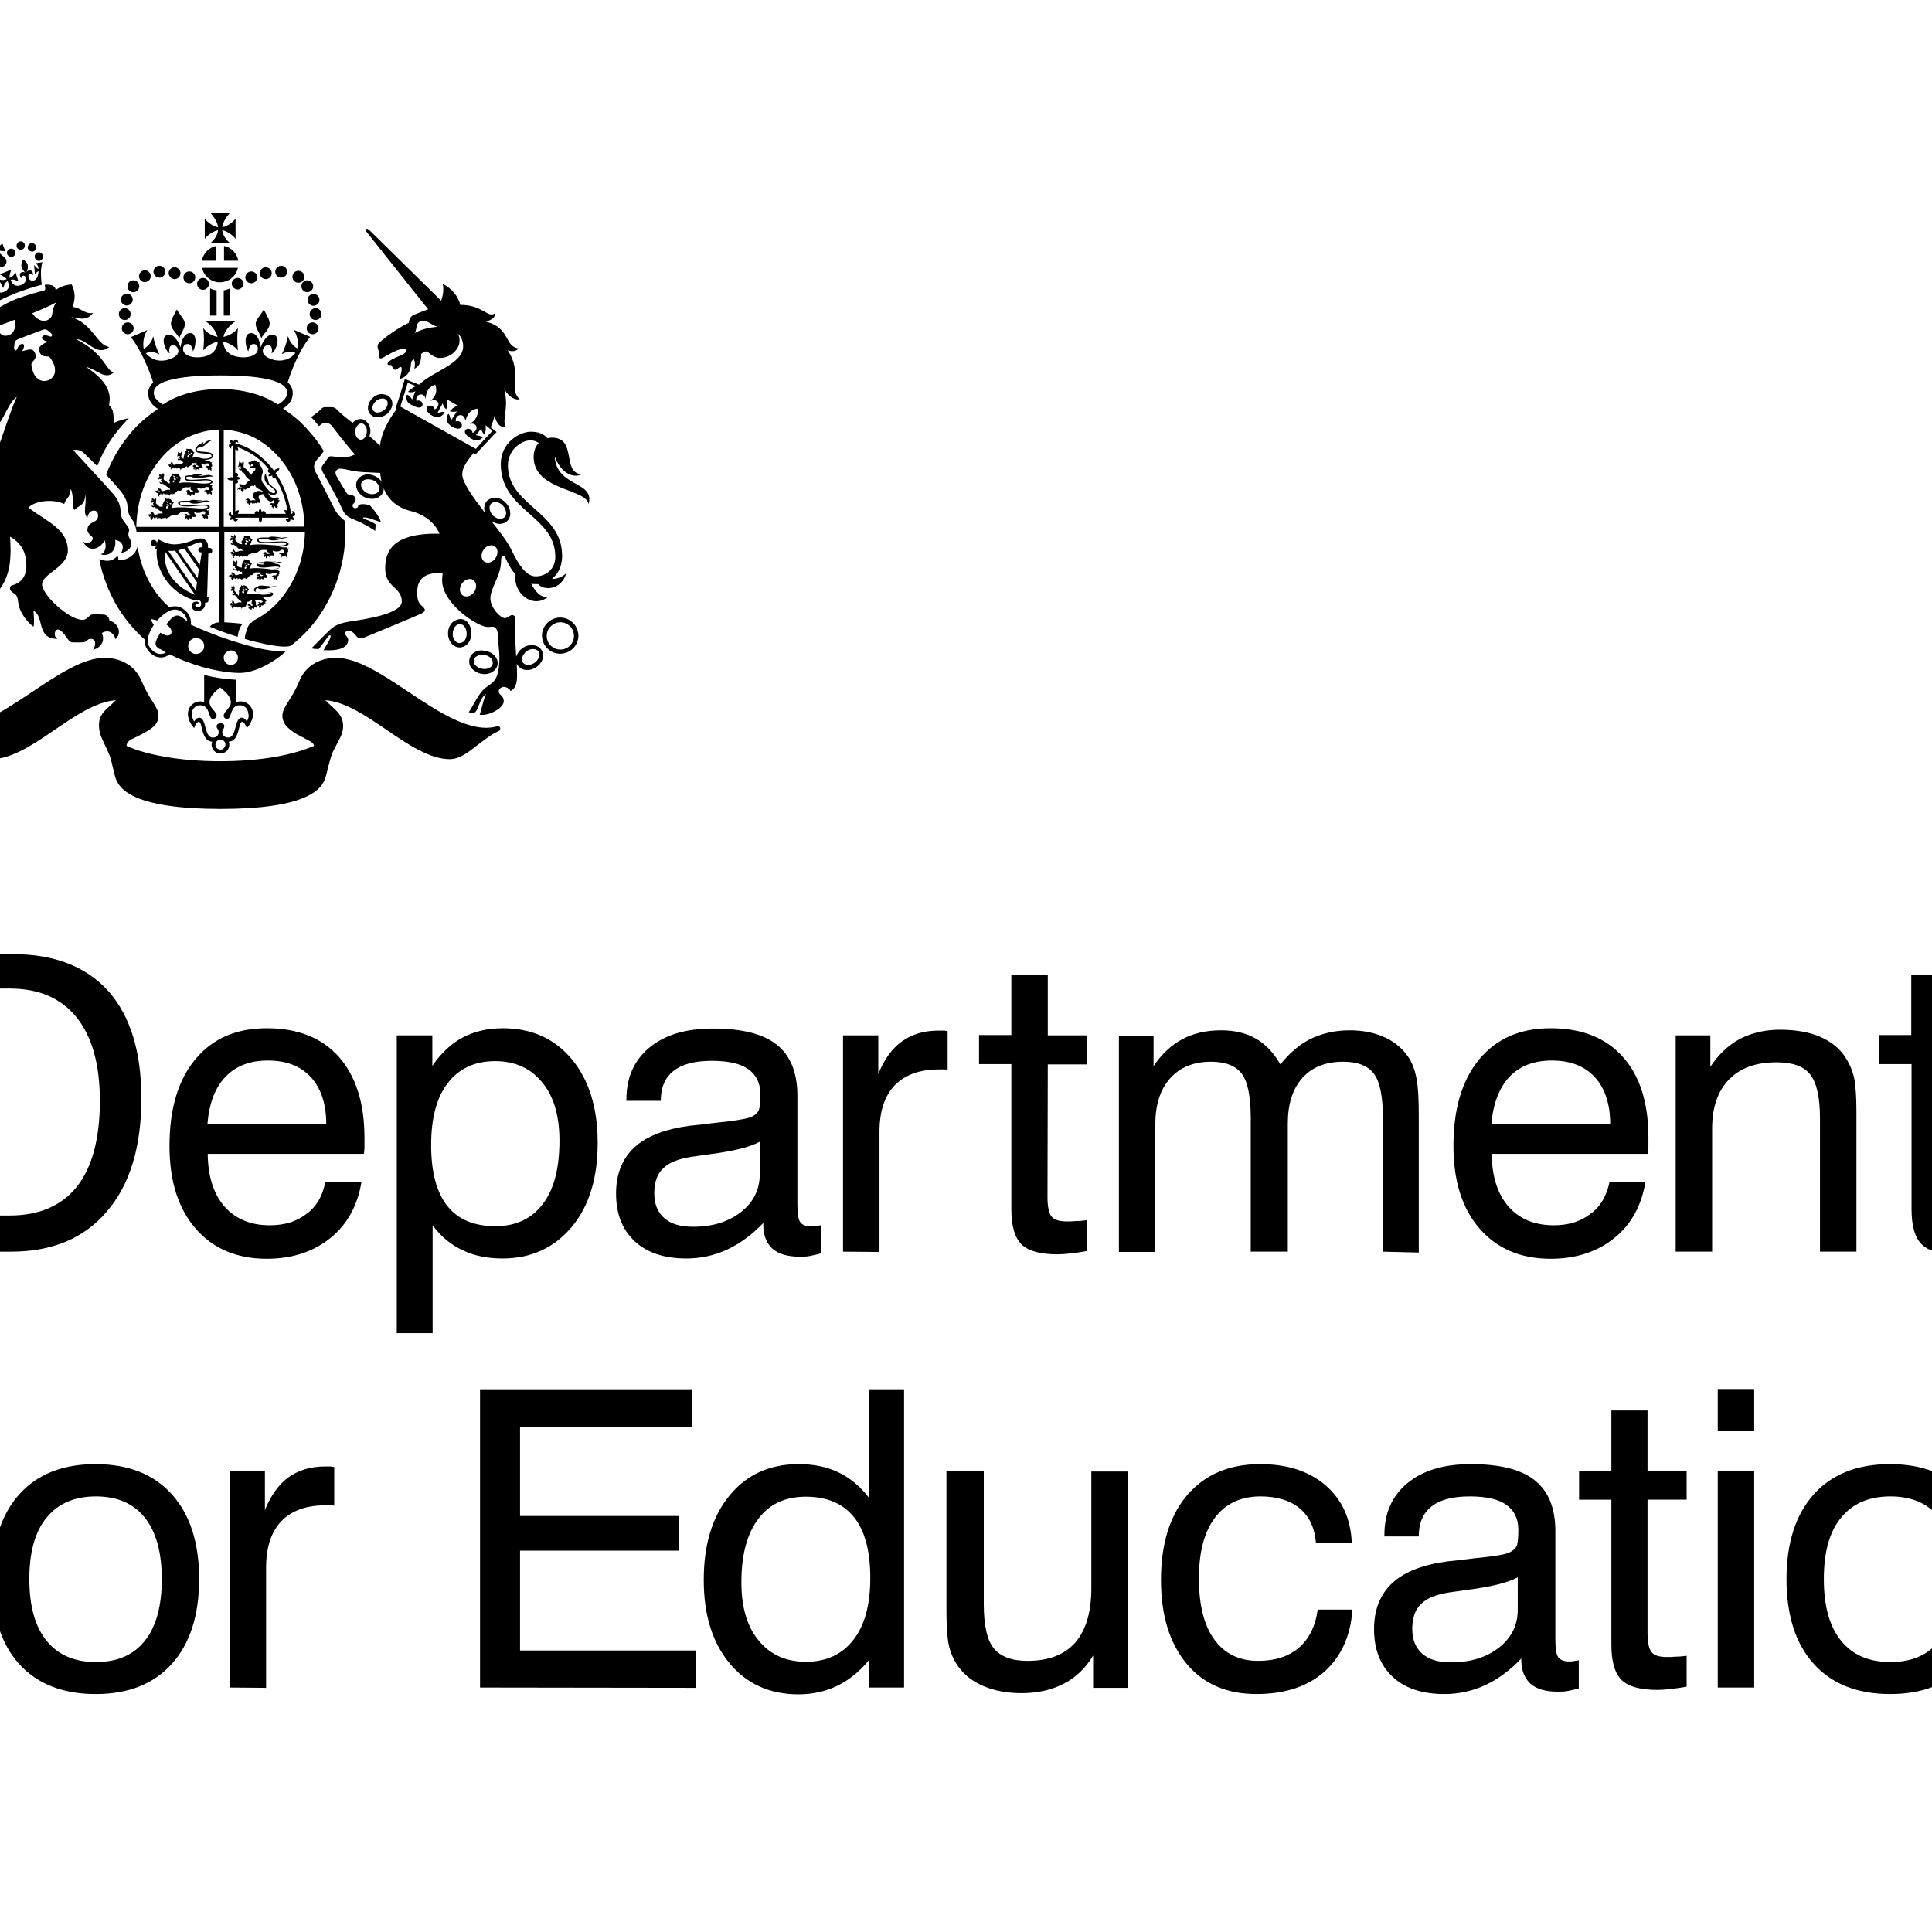 <?xml version="1.0" encoding="utf-8"?>
<!-- Generator: Adobe Illustrator 19.2.1, SVG Export Plug-In . SVG Version: 6.00 Build 0)  -->
<svg version="1.1" id="layer" xmlns="http://www.w3.org/2000/svg" xmlns:xlink="http://www.w3.org/1999/xlink" x="0px" y="0px"
	 viewBox="0 0 652 652" style="enable-background:new 0 0 652 652;" xml:space="preserve">
<g>
	<path d="M-104.9,72.9h12.2v498.4h-12.2V72.9L-104.9,72.9z M3.2,333.6h-23.5v76.6H3.2c10.1,0,17.6-3.3,22.8-9.8
		c5.1-6.5,7.7-16.2,7.7-28.9c0-12.2-2.6-21.6-7.8-28.1C20.6,336.8,13.1,333.6,3.2,333.6L3.2,333.6z M-33.9,422.4V322H4.4
		c14,0,24.7,4.2,32.2,12.5c7.4,8.4,11.1,20.4,11.1,36.2c0,16.3-3.8,29-11.6,38.1c-7.7,9.1-18.5,13.6-32.3,13.6H-33.9L-33.9,422.4z
		 M70,379.3h40.1c0-6.8-1.8-12.1-5.2-15.8c-3.4-3.7-8.2-5.6-14.5-5.6c-6,0-10.8,1.8-14.3,5.5C72.6,367,70.6,372.3,70,379.3L70,379.3
		z M109.8,398.8H122c-1.3,8-4.8,14.4-10.5,19c-5.7,4.6-12.8,7-21.5,7c-10.1,0-18.1-3.4-24-10.2c-5.9-6.8-8.8-16.1-8.8-27.9
		c0-12.5,2.9-22.2,8.7-29.2c5.8-7,13.8-10.5,24.1-10.5c10.5,0,18.6,3.2,24.4,9.7c5.7,6.5,8.6,15.6,8.6,27.3c0,1.5,0,2.6,0,3.3
		c0,0.7-0.1,1.4-0.2,2.1H70.1c0.1,7.7,2,13.6,5.7,17.8c3.7,4.2,8.8,6.3,15.3,6.3c5,0,9.1-1.3,12.4-3.9
		C106.8,407.2,108.9,403.6,109.8,398.8L109.8,398.8z M145.5,386.4c0,9.1,1.8,15.9,5.4,20.5c3.6,4.6,9,6.9,16.3,6.9
		c6.9,0,12.2-2.5,16-7.5c3.8-5,5.6-12.1,5.6-21.4c0-8.3-1.9-14.9-5.8-19.6c-3.9-4.8-9.2-7.2-15.9-7.2c-6.9,0-12.2,2.5-16,7.4
		C147.4,370.3,145.5,377.3,145.5,386.4L145.5,386.4z M133.9,449.9V349.4h12v10.3c3-4.4,6.5-7.6,10.3-9.6c3.8-2,8.3-3.1,13.5-3.1
		c9.7,0,17.5,3.5,23.3,10.5c5.8,7,8.7,16.4,8.7,28.2c0,11.9-2.9,21.4-8.8,28.4c-5.9,7-13.6,10.6-23.3,10.6c-5.1,0-9.6-0.9-13.5-2.8
		c-3.9-1.8-7.3-4.6-10.1-8.4v36.4H133.9L133.9,449.9z M257.6,412.7c-3.8,4-7.9,7-12.2,9c-4.3,2-9,3-13.7,3c-7.5,0-13.3-1.9-17.5-5.8
		c-4.2-3.9-6.3-9.3-6.3-16.1c0-6.6,2.1-11.8,6.2-15.6c4.1-3.8,10.4-6.2,18.8-7.3c2.1-0.2,5-0.5,8.7-1c6.2-0.6,10.1-1.3,11.5-1.8
		c1.4-0.5,2.3-1.3,2.8-2.1c0.5-0.9,0.7-2.8,0.7-5.8c0-3.7-1.4-6.5-4.1-8.4c-2.7-1.9-6.8-2.8-12.3-2.8c-5.7,0-10,1.1-12.9,3.4
		s-4.3,5.6-4.3,10.1h-11.6v-0.5c0-7.4,2.6-13.2,7.8-17.5c5.2-4.3,12.3-6.4,21.4-6.4c9.8,0,17,1.8,21.6,5.5c4.6,3.7,6.9,9.4,6.9,17.2
		v36.6c0,3.1,0.3,5.2,1,6.1c0.7,0.9,1.9,1.4,3.7,1.4c0.4,0,0.8,0,1.3-0.1c0.5-0.1,1.1-0.2,1.9-0.3v9.5c-1.5,0.4-2.8,0.7-3.9,0.9
		c-1.1,0.2-2.2,0.2-3.2,0.2c-4.1,0-7.2-0.9-9.2-2.7c-2-1.8-3.1-4.5-3.1-8L257.6,412.7L257.6,412.7z M256.4,385.3
		c-3.3,1.8-8.9,3.2-16.8,4.2c-2.8,0.4-4.9,0.7-6.3,0.9c-4.5,0.7-7.7,2-9.6,4c-2,1.9-2.9,4.7-2.9,8.3s1.1,6.4,3.4,8.4
		s5.5,2.9,9.7,2.9c6.6,0,12-1.7,16.2-5c4.2-3.3,6.3-7.6,6.3-12.7L256.4,385.3L256.4,385.3z M284.5,422.4v-73h11.9v13.1
		c1.9-4.9,4.6-8.6,7.9-11c3.3-2.4,7.4-3.7,12.3-3.7c0.9,0,1.6,0,2,0c0.4,0,0.8,0.1,1.2,0.2v13c-0.4-0.1-0.7-0.1-1.1-0.1
		c-0.4,0-1,0-1.8,0c-6.5,0-11.5,1.8-15,5.4c-3.4,3.6-5.1,8.8-5.1,15.6v40.6L284.5,422.4L284.5,422.4z M353.5,404
		c0,3.3,0.5,5.5,1.4,6.6c0.9,1.1,2.7,1.6,5.2,1.6c0.7,0,1.6,0,2.6-0.1c1,0,2.4-0.1,4-0.3v10.4c-2,0.4-3.9,0.6-5.5,0.8
		c-1.6,0.2-3.1,0.3-4.3,0.3c-5.8,0-9.8-1.1-12.1-3.3c-2.3-2.2-3.5-6.2-3.5-11.9v-49h-10.9v-9.8h10.9V329h12.3v20.4h13.2v9.8h-13.2
		L353.5,404L353.5,404z M466.7,422.4v-44.9c0-7.4-1-12.4-3-15.1c-2-2.7-5.5-4.1-10.4-4.1c-5.9,0-10.5,1.8-13.8,5.5
		c-3.3,3.7-4.9,8.8-4.9,15.4v43.2h-12.5v-44.9c0-7.4-1-12.4-3-15.1c-2-2.7-5.5-4.1-10.4-4.1c-5.9,0-10.5,1.9-13.8,5.6
		c-3.3,3.7-5,8.8-5,15.4v43.2h-12.3v-73h11.7v10.3c2.7-4.1,6-7.1,9.7-9.1c3.7-2,8.1-3,13.1-3c4.5,0,8.4,0.9,11.7,2.8
		c3.2,1.8,6,4.7,8.3,8.7c3.2-4,6.7-6.9,10.4-8.7c3.8-1.8,8.1-2.8,13-2.8c4.7,0,8.8,0.9,12.3,2.6c3.5,1.7,6.2,4.2,8.1,7.4
		c1,1.9,1.8,4.1,2.2,6.7c0.5,2.6,0.7,6.7,0.7,12.3v46L466.7,422.4L466.7,422.4z M503.3,379.3h40.1c0-6.8-1.8-12.1-5.2-15.8
		c-3.4-3.7-8.2-5.6-14.5-5.6c-6,0-10.8,1.8-14.3,5.5C506,367,503.9,372.3,503.3,379.3L503.3,379.3z M543.2,398.8h12.1
		c-1.3,8-4.8,14.4-10.5,19c-5.7,4.6-12.8,7-21.5,7c-10.1,0-18.1-3.4-24-10.2c-5.9-6.8-8.8-16.1-8.8-27.9c0-12.5,2.9-22.2,8.7-29.2
		c5.8-7,13.8-10.5,24.1-10.5c10.5,0,18.6,3.2,24.4,9.7c5.8,6.5,8.6,15.6,8.6,27.3c0,1.5,0,2.6,0,3.3c0,0.7-0.1,1.4-0.2,2.1h-52.7
		c0.1,7.7,2,13.6,5.7,17.8c3.7,4.2,8.8,6.3,15.3,6.3c5,0,9.1-1.3,12.4-3.9C540.1,407.2,542.2,403.6,543.2,398.8L543.2,398.8z
		 M614.2,422.4v-44.9c0-7.2-1.1-12.1-3.3-14.9c-2.2-2.8-6-4.1-11.4-4.1c-6.9,0-12.2,1.9-16,5.8c-3.8,3.9-5.7,9.4-5.7,16.5v41.6
		h-12.3v-73h11.7V360c2.8-4.2,6.2-7.4,10-9.4c3.9-2,8.3-3.1,13.4-3.1c5.5,0,10.1,0.8,13.9,2.5c3.8,1.7,6.7,4.1,8.7,7.5
		c1.1,1.8,2,3.9,2.5,6.2c0.5,2.4,0.8,6.2,0.8,11.4v47.3H614.2L614.2,422.4z M657.3,404c0,3.3,0.5,5.5,1.4,6.6
		c0.9,1.1,2.7,1.6,5.2,1.6c0.7,0,1.6,0,2.6-0.1s2.4-0.1,4-0.3v10.4c-2,0.4-3.9,0.6-5.5,0.8c-1.6,0.2-3.1,0.3-4.3,0.3
		c-5.8,0-9.8-1.1-12.1-3.3c-2.3-2.2-3.5-6.2-3.5-11.9v-49h-10.9v-9.8H645V329h12.3v20.4h13.2v9.8h-13.2L657.3,404L657.3,404z
		 M-30.9,569.5v-63.3h-12v-9.7h12v-10.8c0-6,1.4-10.6,4.1-13.6c2.7-3,6.9-4.5,12.4-4.5c0.9,0,2,0.1,3.3,0.2c1.3,0.1,3.2,0.4,5.8,0.8
		v11c-1.3-0.2-2.4-0.4-3.3-0.5c-0.9-0.1-1.6-0.2-2.1-0.2c-2.9,0-4.9,0.8-6,2.4c-1.1,1.6-1.7,4.6-1.7,9.1v6.1h13.2v9.7h-13.2v63.3
		L-30.9,569.5L-30.9,569.5z M9.9,532.9c0,9,1.9,16,5.8,20.8c3.9,4.8,9.4,7.2,16.7,7.2c7.2,0,12.7-2.4,16.5-7.2
		c3.8-4.8,5.7-11.7,5.7-20.8c0-9-1.9-15.9-5.7-20.7c-3.8-4.8-9.3-7.2-16.5-7.2c-7.3,0-12.8,2.4-16.7,7.2
		C11.8,516.9,9.9,523.8,9.9,532.9L9.9,532.9z M-2.7,532.9c0-12.2,3.1-21.8,9.2-28.6c6.1-6.8,14.7-10.2,25.7-10.2
		c11.1,0,19.7,3.4,25.8,10.2c6.1,6.8,9.2,16.3,9.2,28.6c0,12.3-3.1,21.8-9.2,28.6s-14.7,10.2-25.7,10.2c-11.1,0-19.7-3.4-25.9-10.2
		C0.4,554.8-2.7,545.2-2.7,532.9L-2.7,532.9z M77.5,569.5v-73h11.9v13.1c2-4.9,4.6-8.6,7.9-11c3.3-2.4,7.4-3.7,12.3-3.7
		c0.9,0,1.6,0,2,0c0.4,0,0.8,0.1,1.2,0.2v13c-0.4,0-0.7-0.1-1.1-0.1c-0.4,0-1,0-1.8,0c-6.6,0-11.5,1.8-15,5.4
		c-3.4,3.6-5.1,8.8-5.1,15.6v40.6L77.5,569.5L77.5,569.5z M162,569.5V469.1h71.6v12.5h-58.1v30h53.7v11.7h-53.7v33.7h59.3v12.6
		L162,569.5L162,569.5z M293.7,532.5c0-9-1.8-15.9-5.5-20.5c-3.7-4.6-9.1-6.9-16.3-6.9c-6.9,0-12.3,2.5-16,7.5
		c-3.8,5-5.7,12.1-5.7,21.4c0,8.3,1.9,14.9,5.8,19.6c3.9,4.8,9.2,7.2,16,7.2c6.9,0,12.2-2.5,16-7.4
		C291.8,548.6,293.7,541.6,293.7,532.5L293.7,532.5z M305.1,469.1v100.4h-11.9v-9.2c-3.1,3.8-6.7,6.7-10.6,8.6
		c-4,1.9-8.3,2.9-13.1,2.9c-9.7,0-17.5-3.5-23.3-10.5c-5.8-7-8.7-16.3-8.7-28.1c0-12,2.9-21.5,8.7-28.5c5.8-7.1,13.6-10.6,23.3-10.6
		c5.1,0,9.6,0.9,13.5,2.8c3.9,1.9,7.3,4.7,10.2,8.5v-36.3L305.1,469.1L305.1,469.1z M332,496.5v44.8c0,7.2,1.1,12.2,3.4,15
		c2.3,2.8,6.1,4.2,11.4,4.2c7.1,0,12.5-2.1,16.1-6.2c3.6-4.2,5.4-10.3,5.4-18.4v-39.3h12.3v73h-11.7v-10.9c-2.5,4.2-5.8,7.4-9.9,9.5
		c-4,2.1-8.8,3.2-14.3,3.2c-5.1,0-9.5-0.9-13.3-2.6c-3.8-1.7-6.7-4.2-8.7-7.4c-1.1-1.8-2-3.9-2.5-6.2c-0.5-2.4-0.8-6.2-0.8-11.4
		v-47.3L332,496.5L332,496.5z M444.1,520.7c-0.4-5-2.2-8.9-5.4-11.6c-3.2-2.7-7.7-4.1-13.3-4.1c-6.6,0-11.8,2.4-15.4,7.2
		c-3.6,4.8-5.4,11.6-5.4,20.5c0,8.9,1.7,15.8,5.2,20.6c3.5,4.8,8.4,7.2,14.8,7.2c5.7,0,10.3-1.5,13.7-4.4c3.4-2.9,5.6-7.2,6.4-12.9
		h11.7c-0.6,9-3.8,15.9-9.5,21c-5.7,5-13.3,7.5-22.9,7.5c-10,0-17.9-3.4-23.6-10.3c-5.7-6.9-8.6-16.3-8.6-28.2
		c0-12.2,3-21.8,8.9-28.7c6-6.9,14.1-10.4,24.6-10.4c9.2,0,16.5,2.4,22.1,7.2c5.5,4.8,8.5,11.3,8.8,19.5L444.1,520.7L444.1,520.7z
		 M513.4,559.7c-3.8,4-7.9,7-12.2,9c-4.3,2-9,3-13.7,3c-7.5,0-13.3-1.9-17.5-5.8c-4.2-3.9-6.3-9.3-6.3-16.1c0-6.6,2.1-11.8,6.2-15.6
		c4.1-3.8,10.4-6.2,18.8-7.3c2.1-0.2,5-0.5,8.7-1c6.2-0.6,10.1-1.2,11.5-1.8c1.4-0.5,2.3-1.3,2.8-2.1c0.5-0.9,0.7-2.8,0.7-5.8
		c0-3.7-1.4-6.5-4.1-8.4c-2.7-1.9-6.8-2.8-12.3-2.8c-5.7,0-10,1.1-12.9,3.4c-2.9,2.3-4.3,5.6-4.3,10.1h-11.6v-0.5
		c0-7.4,2.6-13.2,7.8-17.5c5.2-4.3,12.3-6.4,21.4-6.4c9.8,0,17,1.8,21.6,5.5c4.6,3.7,6.9,9.4,6.9,17.1v36.5c0,3.1,0.3,5.2,1,6.1
		c0.7,0.9,1.9,1.4,3.7,1.4c0.4,0,0.8,0,1.3-0.1c0.5-0.1,1.1-0.2,1.9-0.3v9.5c-1.5,0.4-2.8,0.7-3.9,0.9c-1.1,0.2-2.2,0.2-3.2,0.2
		c-4.1,0-7.2-0.9-9.2-2.7c-2-1.8-3.1-4.5-3.1-8L513.4,559.7L513.4,559.7z M512.2,532.3c-3.3,1.8-8.9,3.2-16.8,4.2
		c-2.1,0.3-4.2,0.6-6.3,0.9c-4.5,0.7-7.7,2-9.6,4c-2,1.9-2.9,4.7-2.9,8.3c0,3.6,1.1,6.4,3.4,8.4c2.3,2,5.5,2.9,9.7,2.9
		c6.6,0,12-1.7,16.2-5c4.2-3.3,6.3-7.6,6.3-12.7L512.2,532.3L512.2,532.3z M556,551.1c0,3.3,0.5,5.4,1.4,6.5
		c0.9,1.1,2.6,1.6,5.2,1.6c0.7,0,1.6,0,2.6-0.1c1,0,2.4-0.1,4-0.3v10.4c-2,0.4-3.9,0.6-5.5,0.8c-1.6,0.2-3.1,0.3-4.3,0.3
		c-5.8,0-9.8-1.1-12.1-3.3c-2.3-2.2-3.5-6.2-3.5-11.9v-49h-10.9v-9.7h10.9v-20.4H556v20.4h13.2v9.7H556L556,551.1L556,551.1z
		 M579.7,483v-14H592v14H579.7z M579.7,569.5v-73H592v73H579.7z M615.5,532.9c0,9,1.9,16,5.8,20.8c3.9,4.8,9.4,7.2,16.7,7.2
		c7.2,0,12.7-2.4,16.5-7.2c3.8-4.8,5.7-11.7,5.7-20.8c0-9-1.9-15.9-5.7-20.7c-3.8-4.8-9.3-7.2-16.5-7.2c-7.3,0-12.8,2.4-16.7,7.2
		C617.4,516.9,615.5,523.8,615.5,532.9L615.5,532.9z M602.9,532.9c0-12.2,3.1-21.8,9.2-28.6c6.1-6.8,14.7-10.2,25.7-10.2
		c11.1,0,19.7,3.4,25.8,10.2c6.1,6.8,9.2,16.3,9.2,28.6c0,12.3-3.1,21.8-9.2,28.6c-6.1,6.8-14.7,10.2-25.7,10.2
		c-11.1,0-19.7-3.4-25.8-10.2C606,554.8,602.9,545.2,602.9,532.9L602.9,532.9z M732.5,569.5v-44.9c0-7.2-1.1-12.1-3.3-14.9
		c-2.2-2.8-6-4.1-11.4-4.1c-6.9,0-12.2,1.9-16,5.8c-3.8,3.9-5.7,9.4-5.7,16.5v41.6h-12.3v-73h11.7v10.6c2.8-4.2,6.2-7.4,10-9.4
		c3.9-2,8.3-3.1,13.4-3.1c5.5,0,10.1,0.8,13.9,2.5c3.8,1.7,6.7,4.1,8.7,7.5c1.1,1.8,2,3.8,2.5,6.2c0.5,2.4,0.8,6.2,0.8,11.4v47.3
		L732.5,569.5L732.5,569.5z M59.7,104.4c-1.1,2.2-2.1,3.5-2,5.1c0.2,1.7,1.9,2.9,2.8,4.6c0.8-2,2-3.5,1.9-5
		C62.2,107.6,60.1,105.5,59.7,104.4 M89,104.4c1.1,2.2,2.1,3.5,2,5.1c-0.2,1.7-1.9,2.9-2.8,4.6c-0.8-2-2-3.5-1.9-5
		C86.5,107.6,88.6,105.5,89,104.4 M42.8,103.1c1.1,0,2-0.9,2-2s-0.9-2-2-2c0,0,0,0,0,0c-1.1,0-2,0.9-2,2S41.7,103.1,42.8,103.1
		C42.8,103.1,42.8,103.1,42.8,103.1 M44.1,106c0-1.1-0.9-2-2-2c-1.1,0-2,0.9-2,2l0,0c0,1.1,0.9,2,2,2C43.2,108,44.1,107.1,44.1,106
		 M45.1,110.8c0-1.1-0.9-2-2-2c-1.1,0-2,0.9-2,2c0,0,0,0,0,0c0,1.1,0.9,2,2,2C44.2,112.8,45.1,111.9,45.1,110.8 M53.8,93.7
		c1.1,0,2-0.9,2-2c0-1.1-0.9-2-2-2c-1.1,0-2,0.9-2,2C51.8,92.8,52.7,93.7,53.8,93.7 M48.8,95.2c1.1,0,2-0.8,2.1-1.9
		c0-1.1-0.8-2-1.9-2.1c-0.1,0-0.1,0-0.2,0c-1.1,0.1-1.9,1-1.9,2.1C47,94.4,47.8,95.2,48.8,95.2 M45,98.6c1.1,0,2-0.9,2-2
		c0,0,0,0,0,0c0-1.1-0.9-2-2-2c-1.1,0-2,0.9-2,2l0,0C43,97.7,43.9,98.6,45,98.6 M58.9,94.2c1.1,0,2-0.9,2-2s-0.9-2-2-2c0,0,0,0,0,0
		c-1.1,0-2,0.9-2,2C57,93.3,57.9,94.2,58.9,94.2 M63.9,95.6c1.1,0,2-0.9,2-2c0-1.1-0.9-2-2-2c-1.1,0-2,0.9-2,2
		C61.9,94.7,62.8,95.6,63.9,95.6 M68.5,97.8c1.1,0,2-0.9,2-2s-0.9-2-2-2c0,0,0,0,0,0c-1.1,0-2,0.9-2,2
		C66.5,96.9,67.4,97.8,68.5,97.8 M103.8,101.2c0,1.1,0.9,2,2,2c1.1,0,2-0.9,2-2l0,0c0-1.1-0.9-2-2-2S103.8,100.1,103.8,101.2
		 M106.5,104c-1.1,0-2,0.9-2,2c0,1.1,0.9,2,2,2c0,0,0,0,0,0c1.1,0,2-0.9,2-2C108.5,104.9,107.6,104,106.5,104 M105.5,108.8
		c-1.1,0-2,0.9-2,2c0,1.1,0.9,2,2,2c0,0,0,0,0,0c1.1,0,2-0.9,2-2c0,0,0,0,0,0C107.5,109.7,106.6,108.8,105.5,108.8 M94.9,93.7
		c1.1,0,2-0.9,2-2c0-1.1-0.9-2-2-2c-1.1,0-2,0.9-2,2C92.9,92.8,93.8,93.7,94.9,93.7 M99.8,95.2c1,0.5,2.2,0.1,2.7-0.9
		c0.5-1,0.1-2.2-0.9-2.7c-1-0.5-2.2-0.1-2.7,0.9C98.4,93.5,98.8,94.7,99.8,95.2 M103.7,98.6c1.1,0,2-0.9,2-2c0-1.1-0.9-2-2-2
		c-1.1,0-2,0.9-2,2C101.7,97.7,102.6,98.6,103.7,98.6 M89.7,94.2c1.1,0,2-0.9,2-2c0-1.1-0.9-2-2-2c-1.1,0-2,0.9-2,2
		C87.7,93.3,88.6,94.2,89.7,94.2 M84.8,95.6c1.1,0,2-0.9,2-2c0-1.1-0.9-2-2-2c-1.1,0-2,0.9-2,2C82.8,94.7,83.7,95.6,84.8,95.6
		 M78.2,95.8c0.1,1.1,1,1.9,2.1,1.9c1-0.1,1.8-0.9,1.9-1.9c0-1.1-0.9-2-2-2C79.1,93.8,78.2,94.7,78.2,95.8 M70.9,106.5h2.2V98
		c-0.8-0.1-1.5-0.3-2.2-0.7V106.5L70.9,106.5z M77.7,97.3c-0.7,0.3-1.4,0.6-2.2,0.7v8.5h2.2V97.3z M73,88v-5c-2.5,0.5-4.4,2.5-4.9,5
		L73,88L73,88z M75.6,88h4.8c-0.4-2.5-2.3-4.5-4.8-5L75.6,88L75.6,88z M68.2,90.4c0.7,3.4,4.1,5.5,7.4,4.7c2.4-0.5,4.2-2.4,4.7-4.7
		L68.2,90.4L68.2,90.4z M77.7,82.1c-1.4-1.1-2.5-2.7-2.7-4.4c1.6,0.3,3.4,1.5,4.5,2.9v-6.8c-1.1,1.4-2.9,2.6-4.5,2.9
		c0.2-1.7,1.2-3.2,2.6-4.9H71c1.4,1.7,2.4,3.2,2.6,4.9c-1.6-0.3-3.4-1.5-4.5-2.9v6.8c1.1-1.4,2.9-2.6,4.5-2.9
		c-0.2,1.7-1.3,3.3-2.7,4.4H77.7L77.7,82.1z M85,218.2c-6.2-1.6-13.7-4.2-20.6-7.4v-0.1c0.2-1.4-0.3-3-1.4-4.2
		c-1.1-1.2-2.5-1.9-3.9-1.9c-0.6,0-1.3,0.1-1.9,0.4c-1-0.9-2-1.9-2.9-2.9c-2.6-3.1-4.7-6.7-6.1-10.6c-0.8-2.3-1.4-4.6-1.8-7.1
		c-0.3,2-2.6,4.7-6.5,4.7c0.1-0.4,0-1.4-0.3-1.5c-1,1.1-2.6,2.4-6.1,1.1c0.5,2.8,1.3,5.5,2.3,8.1c2,5.5,5.1,10.6,9,15
		c1.3,1.4,2.6,2.8,4,4c0,0.3,0,0.5,0,0.8c0,1.5,1.4,3.8,3.4,4.8c1.7,0.8,3.5,0.6,5.1-0.6c3,1.6,6.9,3.1,11,4.3c4.7,1.3,9.2,2,12.7,2
		c3,0,7.1-1.4,11-3.9c1.6-1,3.1-2.1,4.2-3.2c0.2-0.1,0.3-0.3,0.4-0.4C93.5,220.1,88.8,219.2,85,218.2 M62.2,208.9l-0.7-0.5
		c-1.2-0.9-2.2-0.9-3.3,0c-0.5,0.4-1,1-1.4,1.5l-0.7,0.8l0.5,0.4c1.3,1,1.5,2.1,1.1,2.8c-0.1,0.3-0.4,0.4-0.7,0.5
		c-0.6,0.2-1.5-0.1-2.4-0.6l-0.5-0.3l-0.3,0.5l-0.2,0.4c-0.1,0.2-0.2,0.3-0.3,0.5c-0.5,1-0.8,1.7-0.8,2.3c0,0.2,0,0.3,0.1,0.5
		c0.2,0.7,0.8,1,1.2,1.3L54,219c0.6,0.4,1.4,0.8,2,1.2c-1.1,0.6-2.3,0.7-3.4,0.1c-1.7-0.8-2.8-2.8-2.8-3.8c0-1.5,0.7-3.4,1.9-5.3
		l0.2-0.3l-0.2-0.3c-0.3-0.5-0.6-1.1-0.9-1.7c0.6,0.1,1.3,0.2,1.9,0.4l0.3,0.1l0.2-0.2c0.8-0.8,3.4-3.5,5.8-3.5
		c1.1,0,2.2,0.6,3.1,1.5c0.6,0.7,1,1.6,1.1,2.4C62.9,209.4,62.5,209.2,62.2,208.9 M66.2,220.7c-1.5,0-2.7-1.2-2.7-2.7
		c0-1.5,1.2-2.7,2.7-2.7c1.5,0,2.7,1.2,2.7,2.7C68.9,219.5,67.7,220.7,66.2,220.7 M77.9,224.4c-1.4,0-2.4-1.2-2.4-2.5
		c0-1.3,1.1-2.3,2.4-2.4c1.3,0,2.4,1.1,2.4,2.4C80.3,223.3,79.3,224.4,77.9,224.4 M81.1,236.7c-0.5,0-0.9,0.1-1.3,0.2v-7.5
		c-3.7-0.2-7.3-0.7-10.9-1.6v9.1c-0.4-0.1-0.9-0.2-1.3-0.2c-2.6,0-4.2,2.2-4.2,4.2c0,1.9,1.1,3.7,2.1,4.8c0.5-1.2,0.9-2.1,1.6-2.1
		c1.3,0,0.7,6.5,4.5,6.7c-0.1,0.3-0.2,0.7-0.2,1c0,1.6,1.3,3,3,3c1.6,0,3-1.3,3-3c0-0.3-0.1-0.7-0.2-1c3.8-0.2,3.2-6.7,4.5-6.7
		c0.6,0,1.1,0.9,1.6,2.1c1-1.1,2.1-2.9,2.1-4.8C85.4,238.9,83.8,236.7,81.1,236.7 M74.4,253c-0.9,0-1.7-0.7-1.7-1.7
		c0-0.9,0.7-1.7,1.7-1.7c0.9,0,1.7,0.7,1.7,1.7C76,252.2,75.3,253,74.4,253 M83.3,243.5c-0.4-0.8-1.1-1.3-1.7-1.3
		c-2.6,0-1.6,6.7-4.6,6.7c-1.3,0-2-0.9-2-1.8c0-0.9,0.7-1.2,0.7-2c0-0.8-0.6-1-1.3-1c-0.6,0-1.3,0.3-1.3,1c0,0.8,0.7,1,0.7,2
		c0,1-0.7,1.8-2,1.8c-3,0-2-6.7-4.6-6.7c-0.6,0-1.2,0.5-1.7,1.3c-0.5-1-0.8-1.9-0.8-2.6c0-1.2,0.9-2.9,2.9-2.9
		c3.4,0,2.6,4.6,4.2,4.6c0.7,0,1.3-0.4,1.3-1.1c0-1.3-2.4-2.6-2.4-4.5c0-1.9,1.7-3.5,3.6-5c1.9,1.5,3.6,3.1,3.6,5
		c0,1.9-2.4,3.1-2.4,4.5c0,0.7,0.5,1.1,1.2,1.1c1.6,0,0.8-4.6,4.2-4.6c2,0,2.9,1.7,2.9,2.9C84.1,241.6,83.8,242.6,83.3,243.5"/>
	<path d="M168.8,245.6c-0.1-0.4-0.6-0.6-1-0.5c-8.7,2.5-19.6-4.7-30.1-11.7c-8.8-5.9-17.2-11.4-24.3-11.4c-2.6,0-5,0.6-7,1.7
		c-2.5,1.4-4.4,3.5-5.5,6.4c-1.2,2.9-2.5,4.9-3.5,6.5c-1.2,1.9-2.1,3.3-2.1,5c0,1.4,0.6,2.7,1.8,3.9c1,1,2.5,2,4.6,3.1
		c0.5,0.2,0.9,0.4,1.3,0.7c1.7,0.8,2.8,1.4,3,2.4c-3.5,1.5-7.9,2.8-13,3.7c-5.7,1-12,1.5-18.7,1.5c-6.6,0-12.9-0.5-18.6-1.5
		c-5.1-0.9-9.6-2.1-13-3.7c0.1-1.5,1.2-2,3.1-2.9c0.5-0.2,0.9-0.4,1.4-0.7c1.7-0.9,3.4-1.8,4.5-2.8c1.2-1.1,1.8-2.3,1.8-3.7
		c0-1.7-0.9-3.1-2.1-5c-1-1.6-2.3-3.6-3.5-6.5c-1.2-2.9-3.1-5.1-5.6-6.4c-2-1.1-4.4-1.7-7-1.7c-7.1,0-15.5,5.5-24.3,11.4
		c-10.5,7-21.3,14.2-30.1,11.7c-0.4-0.2-0.9,0.1-1,0.5c-0.2,0.4,0.1,0.9,0.5,1l0,0c2.7,1.2,5,3,7.3,4.8c3.2,2.5,6.1,4.8,9.4,4.8
		c3.1,0,6.4-1,10.5-3.1c3.5-1.8,7.2-4.3,10.7-6.7c6.9-4.7,14-9.6,20.8-10.1c-0.7,0.7-1.4,1.3-2,1.9c-2,1.8-3.7,3.3-3.7,6.5
		c0,2.5,0.8,4.2,2,6.7c0.3,0.7,0.7,1.5,1.1,2.4c0.8,1.7,1.1,3,1.5,4.9c0.2,0.8,0.4,1.7,0.7,2.8c0.4,1.6,1.2,4.6,6.2,7.1
		c5.8,2.9,15.7,4.4,29.5,4.4c13.8,0,23.7-1.5,29.5-4.4c5-2.5,5.8-5.5,6.2-7.1c0.3-1.1,0.5-2,0.7-2.8c0.5-1.8,0.8-3.2,1.5-4.9
		c0.6-1.2,1.1-2.2,1.6-3.1c1-1.9,1.9-3.5,1.9-5.7c0-3.1-1.8-4.8-3.9-6.7c-0.7-0.6-1.4-1.3-2.1-2c6.8,0.5,13.9,5.4,20.8,10.1
		c3.5,2.4,7.2,4.9,10.7,6.7c4.1,2.1,7.4,3.1,10.5,3.1c3.3,0,6.2-2.3,9.4-4.8c2.3-1.7,4.6-3.6,7.3-4.8
		C168.7,246.5,168.9,246,168.8,245.6 M116.3,175.7c-1-0.7-2.5-2.2-3.4-3.9c-1-2.1-5.4-10.7-6-11.8c-0.6-0.9-0.9-1.8-0.9-2.5
		c0-0.9,0.4-1.6,0.9-2.3c0.3-0.4,1.3-1.4,1.6-1.9c0.3-0.4,0.5-0.8,0.8-1c-1.6-2.7-3.2-4.8-5.3-7.1c-2.5-2.9-5.4-5.3-8.5-7.3
		c1.7-1.1,3.3-2.6,3.3-5.2c0-1.5-0.6-2.7-1.7-3.7c1.7-5.6,4.9-12.3,7.6-15.3l-5.6-2.4c1.5,2.2,1.6,4.8,1.2,6.3
		c-1.5-1-2.7-2.4-3.1-4.2c-0.3,1.7-1.2,4.5-2.1,6.1c1.6-0.8,2.9-1.1,4.6-0.4c-0.9,1.3-3.4,3.2-7.1,2.4c-2-0.5-4-1.5-3.9-3.1
		c0-0.9,0.7-2,2-1.9c1.2,0.1,1.3,2,0.9,2.8c1.6-0.9,3.3-5.6,0.8-6.3c-2-0.5-3.8,2.2-4.4,4.2c-0.4-2.5-1.4-4.9-3.4-4.8
		c-2.6,0.2-1.7,4.9-0.8,6.2c0.2-1.7,1.1-2.6,1.8-2.5c0.7,0,1.6,0.5,1.4,2c-0.2,1.5-2.3,2.5-4.8,2.5c-2.4,0-6.5-0.7-6.9-5.3
		c1.5,0.3,4,1.5,5,3c-0.3-2.5-0.3-5.1,0-7.6c-1.3,1.8-3.4,2.7-4.9,3c0.4-2,2.1-4,4.1-5.3H69.3c2,1.2,3.6,3.3,4.1,5.3
		c-1.5-0.3-3.6-1.2-4.8-3c0.3,2.9,0.3,4.8,0,7.6c1-1.5,3.4-2.7,4.9-3c-0.4,4.6-4.6,5.3-6.9,5.3c-2.5,0-4.6-0.9-4.8-2.5
		c-0.2-1.5,0.8-2,1.5-2c0.8-0.1,1.7,0.8,1.8,2.5c0.9-1.2,1.7-6-0.8-6.2c-2-0.1-3,2.3-3.4,4.8c-0.7-2.1-2.5-4.8-4.4-4.2
		c-2.5,0.7-0.8,5.4,0.8,6.3c-0.4-0.8-0.3-2.7,0.9-2.8c1.3-0.1,1.9,1,2,1.9c0.1,1.5-1.9,2.6-3.9,3.1c-3.7,0.9-6.1-1.1-7.1-2.3
		c1.7-0.7,3-0.4,4.6,0.4c-0.9-1.6-1.8-4.4-2.1-6.1c-0.4,1.9-1.7,3.3-3.2,4.3c-0.4-2.2,0-4.5,1.2-6.4l-5.6,2.4
		c2.7,3,5.8,9.7,7.6,15.3c-1.1,1-1.7,2.2-1.7,3.7c0,2.6,1.7,4.2,3.3,5.2c-3.1,2.1-6,4.5-8.5,7.3c-3.9,4.4-6.9,9.4-9,14.9
		c0.8,0.8,4.1,4.5,4.9,5.5c1.4,1.8,2.2,3.5,2.3,4.9c0.1,2.5,0.6,3.5,2,5.3c0.4,0.5,1,2.5,1.1,3.8h27.9v30.3
		c-1.1,0.1-2.3,0.4-3.2,1.5c3.2,1.3,6.3,2.5,9.4,3.4c0.3-2,0.7-3.2,1.7-4.4c0,0-4-0.4-6.2-0.5v-30.3h27.2c-0.1,4.1-0.8,8.2-2.2,12
		c-1.4,3.9-3.5,7.5-6.1,10.6c-2.5,3-5.6,5.4-9,7.1c-0.5,0.3-0.5,0.7-1.1,0.9c-0.5,0.5-1,1.4-1.3,2.5c-0.3,0.9-0.5,1.5-0.6,2.8
		c1.3,0.4,2,0.6,3.2,0.9c9.6,2.4,11.9,1.7,12.5,1.3l0,0c2.2-1.7,4.2-3.6,6-5.6c3.9-4.4,6.9-9.5,9-15c2.2-5.8,3.3-12,3.3-18.4
		C116.3,177.2,116.3,176.9,116.3,175.7L116.3,175.7z M73.9,177.8H46c0.1-4.3,0.8-8.5,2.2-12.5c1.4-3.9,3.5-7.5,6.1-10.6
		c2.5-3,5.6-5.4,9-7.1c3.3-1.6,6.9-2.5,10.5-2.6V177.8z M74.4,131.3c-9.3,0-15.7,2.7-19.4,5.2c-2.2-1.3-3.1-2.5-3.1-4
		c0-5.3,14.9-5.8,22.5-5.8h0c7.6,0,22.5,0.5,22.5,5.8c0,1.5-0.9,2.7-3.1,4C90.1,134.1,83.7,131.3,74.4,131.3L74.4,131.3z
		 M75.5,177.8V145c3.4,0.2,6.7,1,9.9,2.5c3.4,1.7,6.4,4.1,9,7.1c2.6,3.1,4.7,6.7,6.1,10.6c1.4,4,2.2,8.2,2.2,12.5L75.5,177.8
		L75.5,177.8z"/>
	<path d="M98.5,172.4c0.5,0.3,0.3,1.1-0.3,1c-0.6-5-2.4-9.7-5.2-13.8c0,0,0.1-0.1,0.1-0.1c0.6-0.2,1.1-0.8,1.2-1.4
		c-0.7-0.1-1.4,0.2-1.8,0.8c-0.2-0.3-0.4-0.5-0.6-0.8c-1.7-2.1-3.7-4-5.9-5.5c-2-1.4-4.2-2.4-6.6-3c0-0.5,0.7-0.6,1-0.1
		c0.1-0.9-0.7-1.3-1.1-1.1c-0.2,0.1-0.4,0.3-0.5,0.7c-0.3-0.4-0.8-0.6-1.2-0.7c0,0.6,0.1,1,0.4,1.3c-0.4,0-0.6,0.2-0.7,0.4
		c-0.2,0.4,0.1,1.2,0.9,1.3c-0.4-0.3-0.2-1,0.3-1v10.7c-0.6-0.2-1.3,0-1.8,0.5c0.6,0.6,1.2,0.6,1.8,0.5v11.6c-0.6,0.1-0.7-0.7-0.3-1
		c-0.9,0-1.2,0.8-1,1.2c0.1,0.3,0.4,0.5,0.9,0.4c-0.3,0.3-0.5,0.8-0.5,1.2c0.4,0,0.9-0.2,1.2-0.5c-0.1,0.5,0.2,0.8,0.4,0.9
		c0.4,0.2,1.2-0.2,1.2-1c-0.3,0.4-1,0.3-1-0.2h8c-0.2,0.6,0,1.3,0.5,1.8c0.5-0.6,0.6-1.2,0.5-1.8h9c0,0.6-0.7,0.7-1,0.3
		c0,0.9,0.8,1.2,1.2,1c0.3-0.1,0.5-0.4,0.4-0.9c0.3,0.3,0.8,0.4,1.2,0.4c0-0.5-0.2-0.9-0.5-1.2c0.5,0,0.8-0.2,0.9-0.4
		C99.7,173.2,99.3,172.4,98.5,172.4 M90.7,158.3c-0.2,0.2-0.4,0.5-0.3,0.8c0.1,0.3,0.3,0.5,0.8,0.5c-0.3,0.3-0.6,0.7-0.6,1.1
		c0.5,0.1,1-0.1,1.3-0.3c-0.1,0.5,0.1,0.8,0.3,0.9c0.2,0.1,0.5,0.1,0.7,0c2.1,3.4,3.5,7.1,4.1,11.1c-0.3-0.2-0.7-0.3-1-0.3
		c0,0.5,0.2,0.9,0.5,1.3h-6.8c0-0.4-0.2-0.8-0.5-0.9c-0.3-0.1-0.6-0.1-0.9,0.3c0-0.4-0.2-0.9-0.5-1.2c-0.3,0.3-0.5,0.7-0.5,1.2
		c-0.3-0.4-0.6-0.4-0.9-0.3c-0.3,0.1-0.5,0.5-0.4,0.9h-5.8c0.3-0.3,0.4-0.7,0.4-1.2c-0.4,0-0.8,0.1-1.2,0.4v-9.4
		c0.4,0.1,0.8-0.2,0.9-0.4c0.1-0.3,0.1-0.6-0.3-0.9c0.5,0,0.9-0.2,1.2-0.5c-0.3-0.3-0.7-0.5-1.2-0.5c0.4-0.3,0.4-0.6,0.3-0.9
		c-0.1-0.3-0.5-0.5-0.9-0.4v-8c0.2,0.2,0.6,0.4,1,0.4c0-0.4-0.1-0.8-0.3-1.1c1.8,0.6,3.6,1.5,5.3,2.6
		C87.3,154.7,89.1,156.4,90.7,158.3"/>
	<path d="M93.7,169.5c0.3-0.1,0.6-0.4,0.8-0.7c-0.4,0.1-0.7-0.1-0.8-0.1c0.3-0.2,0.6,0,0.3-0.5c-0.3-0.5-0.5-0.5-0.9-0.2
		c-0.3,0.3-2.5-0.1-2.5-1.7c0.2,0.3,0.4,0.5,0.7,0.6c0.1,0,0.2,0.1,0.3,0.1c0.1,0,0.2,0,0.3,0c0.2,0.1,0.4,0.1,0.6,0.1l0.1,0v-0.1
		c0.4-0.1,0.8-0.4,0.8-0.9c0.1-0.9-0.8-1.3-1.7-2.1c-0.3-0.3-0.6-0.5-0.9-0.8c-0.3-0.6-0.1-1.2-0.9-2.4c-0.1-0.4-0.1-0.7-0.3-1
		c-0.6,1.1-0.4,2.5,0.5,3.4c0.9,1,2.8,1.9,2.8,2.8c0,0.2-0.2,0.4-0.5,0.4c-0.1,0-0.2,0-0.3,0c-0.1,0-0.1,0-0.2-0.1
		c-0.1,0-0.3-0.1-0.4-0.2c-0.2-0.1-0.5-0.3-0.7-0.5c-0.8-0.8-1.5-1.8-2-2.5c-0.9-1.1-0.5-2.3-0.3-3.2c0.6-0.9-0.4-2.7-1-3.1
		c0,0,0.1-0.4,0-0.9c-0.1,0.1-0.4,0.1-0.6,0.1c-0.2-0.3-0.2-0.4-0.5-0.4c-0.4-0.1-0.4-0.3-0.4-0.4c-0.2,0.2-0.3,0.4-0.5,0.4
		c-0.3,0-0.5,0-0.6,0.1c-0.2,0.2-0.3,0.3-0.7,0.2c-0.4,0-0.4,0.2-0.3,0.5c0,0.2,0,0.4,0.3,0.5c0,0,0.1,0,0.1,0l0.3,0.3l0.2-0.4
		c0.2-0.1,0.6-0.2,0.7,0.2c0.1,0.2,0.1,0.3-0.2,0.3c-0.3,0-0.5,0-0.8,0.1c-0.2,0-0.2,0.3-0.2,0.4c0,0.2,0.2,0.3,0.7,0.2
		c0.4-0.1,1.2-0.2,1.2,0.2c0,1-1.1,0.9-1.3,2.1c-0.3-0.2-0.5-0.4-0.7-0.6c-0.2-0.4-0.5-0.7-0.8-1c-0.2-0.3-0.5-0.5-0.8-0.7
		c-0.4-0.2-0.4-0.4-0.4-0.8c0-0.3,0.1-0.7,0.1-1c0,0-0.1-0.2-0.1-0.3c-0.1-0.2-0.4-0.4-0.5-0.3c0.1,0.1,0.2,0.1,0.2,0.3
		c-0.1,0.1-0.1,0.2-0.2,0.2c-0.1,0.1-0.1,0.2,0,0.3c0,0,0,0,0,0.1c0,0.1,0,0.1,0,0.2c0,0.1,0,0,0,0c-0.1-0.2-0.2-0.6-0.4-0.6
		c0,0-0.1,0-0.2,0c0,0,0,0,0,0c0-0.2-0.3-0.4-0.6-0.2c0.1,0,0.2,0,0.2,0.1c0,0.1,0,0.2-0.1,0.3c0,0.2,0.2,0.4,0.4,0.4
		c0,0,0.1,0,0.1,0c0,0,0,0.1,0,0.1c0,0,0,0,0,0c-0.4-0.2-0.6,0-0.6,0.2c0,0,0,0.1,0,0.2c-0.2,0.1-0.2,0.3,0.1,0.5
		c0-0.1,0-0.2,0.1-0.3c0,0,0,0,0.1,0c0,0.1,0.1,0.1,0.1,0.1c0,0,0.1,0,0.2-0.1c0,0,0.1,0,0.1,0c0,0,0.1,0.1,0.1,0.1c0,0,0,0,0,0.1
		c-0.3,0.3-0.2,0.5,0.1,0.6c-0.2,0.3-0.7,0.2-0.6-0.3c-0.4,0.6,0.2,1,0.8,0.8c0,0.2,0,0.6,0.1,0.7c0,0,0-0.1,0.1-0.1c0,0,0,0,0,0.1
		c0,0.1,0.1,0.3,0.3,0.3c0-0.1,0-0.2,0.1-0.2c0.1,0.1,0.2,0.3,0.3,0.4c0.2,0.5,0.8,1.6,1.9,2.1c-0.6,0.3-1,0.8-1.4,1.3
		c-0.3,0.3-0.8,0.7-1.1,0.5c-0.1-0.1-0.2-0.2-0.3-0.3c-0.1-0.1-0.3-0.1-0.4-0.1c-0.1,0-0.1,0-0.2,0.1c-0.2-0.1-0.5,0-0.6,0.2
		c0.1,0,0.2-0.1,0.4,0.1c0,0.1,0,0.2,0,0.2c0,0.1,0.1,0.3,0.7,0.3c0,0,0.1,0,0.1,0.1c-0.1,0.1-0.2,0.1-0.3,0.1
		c-0.3-0.1-0.4-0.3-0.6,0c0,0.1-0.1,0.1-0.1,0.2c0,0,0,0-0.1,0c-0.2,0.1-0.5,0.5-0.2,0.7c0-0.1,0-0.3,0.2-0.4c0,0.1,0.1,0.1,0.1,0.1
		c0.2,0.3,0.4,0.4,0.8-0.2c0-0.1,0.1,0,0,0c0,0.3-0.3,0.7,0.1,0.7c0,0,0.1,0,0.2,0v0.1c0.1,0.3,0.5,0.4,0.7,0.3
		c-0.1-0.1-0.3-0.1-0.4-0.4c0.1,0,0.2,0,0.2,0c0.2-0.2,0-0.5,0.1-0.6c0-0.1,0.1,0,0.1,0c0.1,0.1,0.3,0.4,0.6,0.2
		c0.1-0.1,0.2-0.2,0.2-0.4c0.4-0.2,0.8-0.3,1.1-0.2c-0.1-0.2,0.2-0.5,0.6-0.6c0.4-0.1,0.6,0,0.8,0.1c0.1-0.3,0.2-0.5,0.4-0.7
		c-0.1,1.7,2.2,1.7,2.8,2.7c-0.7-0.3-1.5-0.5-1.9-0.4c-0.6,0.1-1.5,0.6-1.7,1.3c-0.1,0.5,0.4,1.4,1,1.8c-0.7,0.1-0.9-0.1-1.5,0.1
		c0,0,0,0-0.1,0c-0.5,0.1-0.6-0.9-1.2-0.6c-0.1,0-0.1,0.1-0.2,0.1h0c-0.2,0-0.6,0.3-0.5,0.5c0.1-0.1,0.2-0.2,0.4-0.2
		c0,0.1,0,0.1,0,0.1c0,0.1,0,0.2,0.2,0.2c0.1,0,0.2-0.1,0.2-0.1c0,0,0.1,0,0.1,0.1c0,0.2-0.8-0.1-0.6,0.5c0,0,0.1,0.1,0.1,0.2
		c0,0.2,0.1,0.4,0.5,0.3c-0.1,0-0.2-0.1-0.2-0.2l0.1,0c0,0,0.1,0,0.1-0.1c0,0,0,0,0,0c0,0,0.1,0,0.1,0.1c0,0,0,0.1,0,0.1
		c0,0,0,0.2,0.1,0.2c0,0.2,0.3,0.5,0.7,0.2c-0.1,0-0.3-0.1-0.3-0.2c0.1,0,0.1,0,0.2-0.1c0,0,0.1-0.1,0.1-0.2c0-0.1,0-0.1,0.1-0.1
		c0,0,0.1,0,0.2,0c0.1,0,0.1,0,0.1,0.1c0.1,0.1,0.3,0.3,0.5,0.2c0.1,0,0.2-0.1,0.2-0.2c0.1,0.1,0.2,0.1,0.3,0.2
		c-0.1-0.2,0.1-0.4,0.6-0.1l0.4-0.3c0,0,0.5,0.2,0.7,0c0.3-0.3,0.1-0.3,0.1-0.6c-0.2-0.5-0.4-0.5-0.5-1c-0.2-0.9,1-1.3,1.7-1.2
		c0.1,0.5,0.9,2,2.1,2.4c0.8,0.3,1.1-0.6,1.4-0.5c0.1,0,0.1,0.1,0.1,0.2c0,0.4,0,0.7-0.1,0.9c-0.1,0.2-0.5,0-0.8,0
		c-0.1,0-0.2,0-0.3,0.1c-0.2,0-0.5,0.3-0.5,0.5c0.1-0.1,0.2-0.2,0.4-0.2l0,0.1c0,0.3,0.4,0.4,0.6,0.2c0,0,0.1,0,0.1,0
		c-0.2,0.1-0.5,0.5-0.2,0.6c0,0,0.1,0.1,0.2,0.1c0,0.2,0.1,0.4,0.3,0.4c-0.1-0.1-0.1-0.2,0-0.4c0.1,0,0.2,0,0.2,0
		c0.2,0,0.1-0.4,0.4-0.5c0,0,0.1,0,0,0c-0.1,0.2-0.1,0.5,0.1,0.6c0,0,0.1,0,0.2,0c0.1,0.2,0.3,0.3,0.6,0.2c-0.1,0-0.2-0.1-0.3-0.2
		c0.1-0.1,0.1-0.2,0.2-0.2c0.2-0.5-0.3-0.5-0.3-0.7c0-0.3,0.5-0.1,0.5-0.6c0,0,0-0.1,0-0.1c0.2-0.1,0.5-0.3,0.5-0.5
		C94.1,169.6,93.9,169.6,93.7,169.5L93.7,169.5L93.7,169.5z M70.7,184.9l-0.5,0l0-0.4c0.1-1.6-0.9-2.8-2.7-2.8c-1.6,0-4.6,2-8.8,2
		c-1.8,0-3.9-0.9-5.3-1.7l-0.5,1.3c0,0,0-0.1,0-0.1c0-0.6-0.5-1-1-1c-0.6,0-1.1,0.5-1,1.1c0,0.6,0.5,1.1,1.1,1
		c0.3,0,0.6-0.1,0.8-0.4l-0.5,1.3c0.2,0.1,0.4,0.2,0.6,0.2c-0.6,6.4,4.1,14.6,12.5,17.1c1.2-0.3,2.5-0.1,2.5,1.2
		c0,0.8-0.4,1.2-1.2,1.2c-0.5,0-0.8-0.3-0.8-0.6c0-0.6,1-0.2,1.1-0.6c0.1-0.5-0.2-0.7-0.8-0.7c-0.6,0-1.5,0.4-1.5,1.4
		c0,1.2,0.9,1.8,1.9,1.8c0.9,0,2.9-0.5,2.6-2.8c0.5,0,1-0.1,1.1-0.5l0.1-1.3l-0.5-0.1l0.4-14.7l0.3,0c0.5,0,1-0.2,1-0.8
		C71.6,185.2,71.2,184.9,70.7,184.9 M55.6,186l10.2,14.7C60.3,198.6,54.9,193.7,55.6,186 M66.1,199.3l-9.3-13.4c0.3,0,0.6,0,0.9,0
		c0.5,0,1,0,1.4-0.1l7.4,10.7C66.3,197.6,66.2,198.5,66.1,199.3 M66.7,195.1l-6.6-9.4c0.7-0.2,1.4-0.4,2.1-0.6l4.9,7L66.7,195.1
		 M68.3,184.7l-0.4,0c-0.4,0-1,0.2-1,0.8c0,0.6,0.4,0.9,0.9,0.9l0.3,0l-0.1,0.4c-0.1,0.8-0.3,2.2-0.6,3.8l-4.2-6
		c1.9-0.8,3.5-1.6,4.4-1.6C68.3,183,68.5,183.3,68.3,184.7 M68.9,155.2c2,0,3-0.6,3-1.3c0-2.2-5.5-0.8-5.5-2.2
		c0-0.2,0.2-0.4,0.4-0.6h0.1c2.8-0.3,2.8-2.1,4.8-2.5c-2.4-0.3-2.7,1.5-3.7,1.6c0.5-0.3,0.7-0.9,0.7-1.1c-0.5,0.6-1.5,0.7-2.1,1.4
		c-0.1,0.1-0.1,0.3-0.1,0.4c-0.4,0.2-0.6,0.5-0.6,0.8c0,2.1,5.5,0.7,5.5,2.2c0,0.5-1,0.9-2.5,0.9c-1.1,0-2-0.8-4.1-0.3
		c0-0.3,0.7-1,0.4-1.4c0.2-0.1,0.4-0.2,0.4-0.4c-0.1-0.1-0.3-0.2-0.4-0.2c0.1-0.1,0-0.2-0.1-0.3c0,0-0.1-0.3-0.1-0.3
		c-0.1-0.1-0.2-0.2-0.5-0.3c-0.2-0.1-0.4-0.1-0.5-0.1c-0.1,0-0.3,0-0.3,0c-0.1,0-0.3,0-0.3,0.1c-0.1-0.1-0.2-0.2-0.4-0.2
		c-0.1,0.2-0.1,0.4-0.1,0.6c-0.2,0-0.4,0.5-0.6,0.5c0.1,0.1,0.1,0.2,0.2,0.2c-0.2,0.3-0.2,0.6-0.4,0.7c0,0.1,0.1,0.1,0.1,0.2
		c-0.2,0.4-0.3,1-0.3,1.3c-0.1-0.1-0.3-0.3-0.5-0.4c-0.3-0.2-0.3-0.3-0.2-0.7c0-0.3,0.2-0.5,0.2-0.8c0,0,0-0.2,0-0.3
		c0-0.2-0.3-0.3-0.4-0.3c0.1,0.1,0.2,0.1,0.1,0.3c-0.1,0.1-0.1,0.1-0.2,0.1c-0.1,0.1-0.1,0.2,0,0.3c0,0,0,0,0,0.1c0,0,0,0.1,0,0.1
		c0,0.1,0,0,0,0c0-0.2-0.1-0.5-0.3-0.5c0,0-0.1,0-0.2,0c0,0,0,0,0,0c0-0.2-0.2-0.4-0.5-0.1c0.1,0,0.2,0,0.2,0.1
		c-0.1,0.1-0.1,0.2-0.1,0.2c0,0.2,0.1,0.3,0.4,0.3c0.1,0,0.1,0,0.1,0c0,0,0,0.1,0,0.1c0,0,0,0,0,0c-0.4-0.2-0.6,0-0.6,0.1
		c0,0,0,0.1,0,0.2c-0.1,0.1-0.2,0.3,0,0.4c0-0.1,0-0.2,0.1-0.2c0,0,0,0,0.1,0c0,0,0.1,0.1,0.1,0.1c0,0,0.1,0,0.3-0.1
		c0,0,0.1,0,0.1,0c0,0,0.1,0,0.1,0.1c0,0,0,0,0,0.1c-0.3,0.2-0.3,0.5,0,0.5c0,0,0.1,0,0,0.1c-0.1,0.5-0.7,0.3-0.6-0.1
		c-0.4,0.5,0.1,0.9,0.7,0.6c0,0,0.1,0,0.1,0c0,0.1,0.1,0.2,0.1,0.2c0,0,0-0.1,0.1-0.1c0,0,0,0,0,0.1c0,0.1,0,0.3,0.2,0.3
		c0-0.1,0-0.2,0.1-0.2c0.1,0,0.2,0.4,0.5,0.7c-0.4,0.2-0.8,0.3-1.2,0.4c-0.1,0-0.8-0.1-1,0c-0.3,0.2-1.1,0.5-1.3,0.1
		c-0.1-0.1,0-0.2-0.1-0.4c-0.1-0.1-0.2-0.2-0.2-0.2c0,0-0.1,0-0.2,0c-0.1-0.1-0.4-0.2-0.5-0.1c0.1,0,0.2,0,0.3,0.2
		c0,0.1-0.1,0.1-0.1,0.2c-0.1,0.1,0,0.3,0.5,0.4c0,0,0.1,0.1,0,0.1c-0.1,0-0.2,0-0.3,0c-0.2-0.2-0.2-0.4-0.4-0.2
		c-0.1,0-0.1,0-0.2,0.1c0,0,0,0-0.1,0c-0.2,0-0.6,0.2-0.4,0.5c0-0.1,0.1-0.2,0.3-0.2c0,0.1,0,0.1,0.1,0.2c0,0.3,0.2,0.4,0.7,0.1
		c0.1,0,0.1,0,0,0c-0.1,0.2-0.5,0.4-0.2,0.6c0,0,0.1,0,0.1,0.1c0,0,0,0,0,0c-0.1,0.3,0.3,0.5,0.4,0.5c-0.1-0.1-0.2-0.3-0.2-0.4
		l0.2,0c0.2-0.1,0.1-0.4,0.3-0.5c0,0,0.1,0,0.1,0c0,0.1,0.1,0.4,0.4,0.4c0.3,0,0.4-0.3,0.4-0.4c0,0,0,0,0,0c0.1,0.1,0.2,0.2,0.1,0.3
		c0.1,0,0.2-0.1,0.2-0.2c0.1,0.1,0.1,0.3-0.1,0.5c0.1,0,0.4-0.2,0.5-0.5c0,0,0.1,0.1,0.1,0.2c0,0,0,0,0,0c0.1,0,0.3,0.1,0.6,0
		c0,0,0,0,0,0c0,0.1,0,0.2,0,0.3c0,0,0.1-0.1,0.1-0.1c0.1,0,0,0.3,0.2,0.5c0.1-0.7,0.5-0.5,0.9-0.8c0.1,0,0.1,0,0,0
		c0,0.1-0.1,0.2-0.2,0.2c0.2,0,0.6-0.2,0.6-0.4c0-0.1,0.1-0.1,0.3-0.2c0.2,0,0.4,0,0.5-0.2c0,0.1,0.1,0.3,0,0.4c0.5,0,1-0.5,1.2-0.6
		c1-0.2-0.6-1,1.5-0.8c0.2,0,0.4-0.1,0.6-0.2c-0.2,0.3-0.2,1,0.2,1c0.2,0,0.4,0.1,0.5,0.2c0,0,0,0,0,0.1c-0.2,0-0.3,0.1-0.5,0.1
		c-0.5,0.3-0.5-0.8-1.1-0.6c0,0-0.1,0.1-0.1,0.1c-0.2,0-0.5,0.3-0.5,0.5c0.1-0.1,0.2-0.2,0.3-0.2v0.1c0,0.1,0,0.2,0.2,0.2
		c0.1,0,0.1,0,0.2,0c0,0,0.1,0,0.1,0c0,0.2-0.6-0.1-0.5,0.4c0,0,0.1,0.1,0.1,0.2c0,0.2,0.1,0.3,0.4,0.2c0,0-0.2-0.1-0.1-0.2
		c0.1,0,0.1,0,0.1,0c0,0,0,0,0.1-0.1c0,0,0,0,0,0c0,0,0.1,0,0.1,0.1c0,0-0.1,0.1-0.1,0.1c0,0,0,0.2,0.1,0.2c0,0.2,0.3,0.4,0.6,0.2
		c-0.1,0-0.3,0-0.3-0.1c0,0,0.1,0,0.1-0.1c0.1,0,0.1-0.1,0.1-0.2c0,0,0,0,0.1,0c0,0,0.1,0,0.1,0c0.1,0,0.1,0,0.1,0
		c0,0.1,0.2,0.2,0.4,0.2c0.4-0.1,0.1-0.4,0.3-0.5c0.1,0,0.1,0,0.2,0c0.3,0.1,0.7,0.1,0.8-0.1c0.1-0.1,0-0.6-0.3-0.8
		c-0.2-0.1,0-0.3-0.2-0.6c0.3,0.1,0.6,0.3,1.1,0.3c0.8,0,0-0.1,0.4-0.3c0.4-0.2,0.8-0.1,0.9-0.1c0.1,0,0.2,0.1,0.2,0.2
		c-0.1,0.4,0,0.4,0,0.6c-0.1,0.2-0.4,0-0.6,0c-0.1,0-0.2,0.1-0.2,0.1c-0.2,0-0.4,0.2-0.4,0.4c0.1-0.1,0.2-0.1,0.4-0.2v0.1
		c0,0.3,0.3,0.4,0.5,0.2c0,0,0.1,0,0.1,0c-0.2,0.1-0.4,0.4-0.2,0.5c0,0,0.1,0,0.1,0.1c0,0.2,0.1,0.3,0.2,0.4c0-0.1-0.1-0.1,0-0.3
		c0.1,0,0.1,0,0.1,0c0.2,0,0.1-0.3,0.3-0.4c0,0,0,0,0,0c-0.1,0.2-0.1,0.4,0.1,0.5c0,0,0.1,0,0.1,0c0.1,0.2,0.2,0.3,0.5,0.1
		c0,0-0.2-0.1-0.2-0.2c0-0.1,0.1-0.1,0.1-0.2c0.1-0.4-0.2-0.4-0.2-0.6c0-0.2,0.4-0.1,0.4-0.5c0-0.1,0-0.2-0.2-0.3c0,0,0,0,0,0h0
		c0.1,0,0.2,0,0.3-0.1c-0.3,0-0.2-0.2-0.3-0.4c0,0,0,0,0-0.1c0.1-0.1,0.2-0.2,0.1-0.4c-0.1,0.1-0.4,0.3-0.5,0c0,0,0-0.2-0.3-0.2
		C70.2,155.7,69.9,155.4,68.9,155.2C68.9,155.3,68.9,155.3,68.9,155.2 M62.9,153C62.9,153,62.9,153,62.9,153
		C62.9,153,62.9,153,62.9,153 M64.3,152.7c0.2,0.1,0.4,0.2,0.6,0.3c-0.3,0.1-0.2,0.2-0.4,0.2C64.4,153.1,64.3,152.8,64.3,152.7
		 M63.9,152.5c-0.1,0.2-0.3,0.3-0.4,0.1c-0.2-0.1,0-0.2-0.2-0.5C63.5,152.3,63.7,152.4,63.9,152.5 M63.3,153.8
		c0-0.1,0.1-0.2,0.2-0.2c0.1,0,0.2,0,0.2-0.1c0.1-0.1-0.1-0.2-0.2-0.3c0.1,0,0.2-0.1,0.1-0.1c-0.1-0.1-0.2,0.1-0.2,0
		c0-0.1,0.1-0.1,0.1-0.1c0.1-0.1,0.1,0,0.2,0l0.5,0.3c0.1,0,0.1,0.1,0.1,0.1c0,0.1,0,0.1,0,0.2c-0.1,0-0.1-0.2-0.1-0.2
		c-0.1,0-0.1,0.1,0,0.2c-0.1-0.1-0.2-0.1-0.3,0c-0.1,0.1,0,0.2,0,0.3c0,0.1,0,0.2,0,0.3c0,0.1-0.2,0.3-0.4,0.2
		C63.2,154.1,63.2,153.9,63.3,153.8 M71.7,162.7c0-0.6-0.7-1-2.6-1c-2,0-6.3,0.7-6.3-0.4c0-0.5,0.9-0.5,1.9-0.4
		c0.1,0.1,0.2,0.2,0.4,0.2c2.5,0.7,5.5-0.6,7-0.2c-1.8-1.4-3.3,0.1-5.2-0.4c1.1,0,1.5-0.3,1.6-0.6c-0.9,0.6-2.5-0.3-3.5,0.4
		c-0.1,0-0.1,0.1-0.2,0.1c-1.4,0-2.5,0-2.5,0.9c0,1.9,5.2,0.8,6.9,0.8c1.6,0,2,0.2,2,0.5c0,0.5-1.6,0.6-2.5,0.6
		c-1.4,0-5.7-0.7-8.3-0.2c0.2-0.4,0.7-1,0.4-1.3c0.2-0.1,0.4-0.3,0.4-0.5c-0.1-0.1-0.3-0.2-0.5-0.2c0.1-0.1,0-0.2-0.1-0.3
		c0,0-0.1-0.3-0.1-0.3c-0.1-0.1-0.3-0.3-0.6-0.4c-0.3-0.1-0.5-0.1-0.6-0.2c-0.1,0-0.3,0.1-0.4,0.1c-0.1,0-0.3,0-0.3,0.1
		c-0.1-0.1-0.3-0.2-0.5-0.2c-0.1,0.2-0.1,0.5-0.1,0.7c-0.2,0-0.5,0.6-0.7,0.5c0.1,0.2,0.2,0.2,0.2,0.3c-0.2,0.3-0.3,0.8-0.5,0.8
		c0.1,0.2,0.2,0.3,0.3,0.3c0,0.2,0,0.5-0.1,0.8l-0.4-0.2c0,0-0.1,0-0.1,0c-0.1,0-0.1,0-0.2-0.1c0.1,0,0.1,0,0.2,0l-0.2-0.1
		c-0.2-0.2-0.5-0.5-0.9-0.7c-0.4-0.2-0.4-0.4-0.4-0.8c0-0.4,0.2-0.7,0.2-1c0,0-0.1-0.2-0.1-0.3c0-0.2-0.3-0.4-0.5-0.3
		c0.1,0.1,0.2,0.1,0.2,0.3c-0.1,0.1-0.1,0.1-0.2,0.2c-0.1,0.1-0.1,0.2,0,0.3c0,0,0,0,0,0.1c0,0.1,0,0.1,0,0.2c0,0.1,0,0,0,0
		c-0.1-0.2-0.2-0.6-0.4-0.6c0,0-0.1,0-0.2,0c0,0,0,0,0,0c0-0.3-0.3-0.5-0.6-0.1c0.1,0,0.2,0,0.2,0.1c0,0.1-0.1,0.2-0.1,0.3
		c0,0.3,0.1,0.3,0.4,0.4c0.1,0,0.1,0,0.1,0c0,0,0,0.1,0,0.1c0,0,0,0,0,0c-0.4-0.2-0.6,0-0.6,0.2c0,0,0,0.1,0,0.2
		c-0.2,0.1-0.2,0.3,0.1,0.5c0-0.1,0-0.2,0.1-0.3c0,0,0,0,0.1,0c0,0,0.1,0.1,0.1,0.1c0.1,0,0.1,0,0.3-0.1c0,0,0.1,0,0.1,0
		c0,0,0.1,0,0.1,0.1c0,0,0,0.1,0,0.1c-0.3,0.3-0.3,0.6,0.1,0.6c0.1,0,0.1,0,0.1,0.1c-0.1,0.6-0.8,0.4-0.7-0.1
		c-0.4,0.6,0.2,1.1,0.8,0.8c0,0,0,0,0.1,0c0,0.1,0.1,0.2,0.2,0.2c0,0,0-0.1,0.1-0.1c0,0,0,0,0,0.1c0,0.1,0,0.3,0.2,0.3
		c0-0.1,0-0.2,0.1-0.2c0.1,0,0.3,0.4,0.8,0.7c0.4,0.2,0.6,0.6,0.9,0.3c0,0.4,0.3,0.8,0.2,0.8c-0.1,0-1.1-0.1-1.4,0.1
		c-0.4,0.2-1.3,0.5-1.5,0.2c-0.1-0.1-0.1-0.2-0.2-0.5c-0.1-0.1-0.2-0.2-0.3-0.2c0,0-0.1,0-0.2,0c-0.2-0.2-0.5-0.2-0.6-0.1
		c0.1,0,0.2,0,0.3,0.2c0,0.1-0.1,0.2-0.1,0.2c-0.1,0.1,0,0.3,0.5,0.5c0,0,0.1,0.1,0,0.1c-0.1,0-0.2,0.1-0.3,0
		c-0.2-0.2-0.3-0.4-0.5-0.3c0,0-0.1,0.1-0.2,0.1c0,0,0,0-0.1,0c-0.2,0-0.6,0.3-0.5,0.6c0.1-0.1,0.2-0.2,0.3-0.3
		c0,0.1,0.1,0.2,0.1,0.2c0.1,0.3,0.2,0.5,0.8,0.1c0.1-0.1,0.1,0,0,0c-0.2,0.3-0.5,0.5-0.2,0.7c0,0,0.1,0.1,0.1,0.1c0,0,0,0,0,0
		c-0.1,0.3,0.3,0.6,0.5,0.6c-0.1-0.1-0.2-0.3-0.2-0.5c0.1,0,0.2,0,0.2,0c0.3-0.1,0.2-0.5,0.3-0.6c0.1,0,0.1,0,0.1,0
		c0,0.2,0.1,0.5,0.4,0.4c0.3,0,0.5-0.3,0.5-0.5c0,0,0,0,0,0c0.1,0.1,0.2,0.2,0.2,0.4c0.1,0,0.2-0.1,0.2-0.2c0.1,0.2,0.1,0.4-0.1,0.6
		c0.1,0,0.5-0.2,0.5-0.6c0,0.1,0.1,0.1,0.1,0.2c0,0,0,0,0,0c0.1,0,0.3,0.1,0.7,0c0,0,0.1,0,0.1,0c0,0.1,0,0.3,0,0.3
		c0,0,0.1-0.2,0.1-0.2c0.1,0,0,0.3,0.2,0.5c0.1-0.9,0.5-0.5,1.1-0.9c0.1,0,0.1,0,0,0c0,0.1-0.1,0.2-0.2,0.3c0.6,0.1,1.5-0.8,1.7-1.2
		c0.2,0,0.5-0.1,0.6,0c1.7,0.2,0.5-1.5,3.3-1.1c0.2,0,0.5-0.2,0.7-0.3c-0.2,0.4-0.2,1.1,0.2,1.2c0.2,0,0.5,0.1,0.6,0.3
		c0,0,0,0,0,0.1c-0.2,0-0.4,0.1-0.5,0.1c-0.6,0.4-0.6-0.9-1.2-0.6c-0.1,0-0.1,0.1-0.2,0.1c-0.2,0-0.6,0.3-0.5,0.5
		c0.1-0.1,0.2-0.2,0.4-0.2c0,0.1,0,0.1,0,0.1c0,0.1,0,0.2,0.2,0.2c0.1,0,0.1-0.1,0.2-0.1c0,0,0.1,0,0.1,0.1c0,0.2-0.8-0.1-0.6,0.5
		c0,0,0.1,0.1,0.1,0.2c0,0.2,0.1,0.4,0.5,0.3c-0.1,0-0.2-0.1-0.2-0.2c0.1,0,0.1,0,0.2,0c0,0,0.1,0,0.1-0.1c0,0,0,0,0,0
		c0,0,0.1,0,0.1,0.1c0,0,0,0.1,0,0.1c0,0,0,0.2,0.1,0.2c0,0.2,0.3,0.5,0.6,0.2c-0.1,0-0.3,0-0.3-0.2c0.1,0,0.2-0.1,0.2-0.1
		c0,0,0.1-0.1,0.1-0.2c0,0,0-0.1,0.1-0.1c0,0,0.1,0,0.2,0c0.1,0,0.1,0,0.1,0c0.1,0.2,0.2,0.3,0.5,0.2c0.4-0.1,0.1-0.5,0.4-0.6
		c0.1,0,0.2,0,0.2,0c0.3,0.1,0.8,0.1,0.9-0.1c0.1-0.2,0-0.8-0.3-1c-0.2-0.1,0-0.4-0.2-0.6c0.4,0.2,0.8,0.3,1.2,0.3
		c0.9,0,1.1-0.1,1.5-0.4c0.4-0.3,0.9-0.1,1.1-0.1c0.1,0,0.2,0.1,0.2,0.2c-0.1,0.5,0,0.5-0.1,0.7c-0.1,0.2-0.5,0-0.7,0
		c-0.2,0-0.3,0.1-0.3,0.1c-0.2,0-0.5,0.2-0.5,0.5c0.1-0.1,0.2-0.2,0.4-0.2c0,0,0,0.1,0,0.1c0,0.3,0.4,0.4,0.6,0.2c0,0,0.1,0,0.1,0
		c-0.2,0.1-0.5,0.4-0.2,0.5c0,0,0.1,0.1,0.2,0.1c0,0.2,0.1,0.4,0.3,0.4c-0.1-0.1-0.1-0.2,0-0.4c0.1,0,0.1,0,0.2,0
		c0.2,0,0.1-0.4,0.3-0.5c0,0,0.1,0,0,0c-0.1,0.2-0.1,0.5,0.1,0.6c0,0,0.1,0,0.2,0c0.1,0.2,0.3,0.3,0.5,0.2c0,0-0.2-0.1-0.2-0.2
		c0-0.1,0.1-0.2,0.1-0.2c0.1-0.5-0.3-0.5-0.3-0.7c0-0.2,0.5-0.1,0.5-0.6c0-0.1,0-0.2-0.2-0.3c0,0,0,0,0,0h0c0.1,0,0.3,0,0.3-0.2
		c-0.4,0-0.3-0.3-0.3-0.5c0,0,0-0.1,0-0.1c0.1-0.1,0.2-0.2,0.2-0.5c-0.1,0.2-0.5,0.3-0.6,0c0,0,0-0.3-0.4-0.2
		c-0.6,0.1-1-0.1-2.1-0.2C69.8,163.7,71.7,163.4,71.7,162.7 M56.5,163.8C56.5,163.8,56.5,163.8,56.5,163.8L56.5,163.8 M59.6,161
		c0.2,0.1,0.5,0.2,0.8,0.3c-0.4,0.1-0.3,0.2-0.5,0.2C59.6,161.5,59.5,161.2,59.6,161 M59.1,160.8c-0.1,0.2-0.3,0.3-0.5,0.2
		c-0.2-0.2,0-0.2-0.2-0.5C58.6,160.5,59,160.7,59.1,160.8 M58.4,162.3c0.1-0.1,0.1-0.2,0.2-0.2c0.1,0,0.2,0,0.2-0.1
		c0.1-0.2-0.1-0.2-0.2-0.3c0.1,0,0.2-0.1,0.1-0.2c-0.1-0.1-0.2,0.1-0.3,0c0-0.1,0.1-0.1,0.1-0.2c0.1-0.1,0.1,0,0.2,0l0.6,0.3
		c0.1,0,0.1,0.1,0.1,0.2c0,0.1,0,0.2,0,0.2c-0.1,0-0.1-0.2-0.2-0.2c-0.1,0-0.1,0.1,0,0.2c-0.2,0-0.3-0.1-0.4,0c-0.1,0.1,0,0.2,0,0.3
		c0.1,0.1,0,0.2,0,0.3c-0.1,0.1-0.2,0.3-0.4,0.2C58.3,162.7,58.3,162.5,58.4,162.3 M60,165.7L60,165.7C60,165.7,60,165.8,60,165.7
		 M70.8,171.2c0-0.6-0.6-0.9-2.5-0.9c-1.8,0-7.6,0.7-7.6-0.4c0-0.7,1.9-0.4,3.3-0.4c0.1,0.1,0.2,0.2,0.4,0.3
		c2.4,0.7,4.9-0.9,6.6-0.4c-1.4-1.2-3.1,0.1-4.9-0.2c1.1,0,2.2-0.2,2.2-0.5c-0.8,0.5-3.1-0.4-4.1,0.2c-0.1,0-0.1,0.1-0.2,0.1
		c-1.8,0-3.9-0.2-3.9,0.8c0,1.9,6.5,0.8,8.1,0.8c1.6,0,1.9,0.2,1.9,0.5c0,0.4-1.6,0.5-2.4,0.5c-1.4,0-7.5-0.8-9.9-0.1
		c0.1-0.4,0.7-1,0.4-1.4c0.2-0.1,0.4-0.3,0.4-0.5c-0.1-0.1-0.3-0.2-0.5-0.2c0.1-0.1,0-0.2-0.1-0.3c0,0-0.1-0.3-0.1-0.3
		c-0.1-0.1-0.3-0.2-0.6-0.4c-0.3-0.1-0.5-0.1-0.5-0.1c-0.1,0-0.3,0.1-0.3,0c-0.1,0-0.3,0-0.3,0.1c-0.1-0.1-0.3-0.2-0.4-0.2
		c-0.1,0.2-0.1,0.4-0.1,0.7c-0.2,0-0.5,0.6-0.7,0.5c0.1,0.2,0.1,0.2,0.2,0.2c-0.2,0.3-0.3,0.7-0.5,0.7c0.1,0.1,0.2,0.2,0.2,0.2
		c0,0.2-0.1,0.4-0.1,0.6l-0.2-0.1c-0.1,0-0.3,0-0.3,0c-0.1,0-0.2,0-0.3,0c-0.3,0-0.5-0.5-1-0.8c-0.4-0.2-0.4-0.4-0.4-0.8
		c0-0.3,0.2-0.6,0.1-0.9c0,0-0.1-0.2-0.1-0.3c-0.1-0.2-0.3-0.4-0.5-0.3c0.1,0.1,0.2,0.1,0.2,0.3c-0.1,0.1-0.1,0.1-0.1,0.2
		c-0.1,0.1-0.1,0.2,0,0.3c0,0,0,0,0,0.1c0,0,0,0.1,0,0.1c0,0.1,0,0,0,0c-0.1-0.2-0.2-0.6-0.4-0.6c0,0-0.1,0-0.2,0c0,0,0,0,0,0
		c0-0.2-0.3-0.4-0.5-0.1c0.1,0,0.2,0,0.2,0.1c0,0.1,0,0.2-0.1,0.2c0,0.2,0.2,0.3,0.4,0.3c0.1,0,0.1,0,0.1,0c0,0,0,0.1,0,0.1
		c0,0,0,0,0,0c-0.4-0.2-0.6,0-0.6,0.2c0,0,0,0.1,0,0.2c-0.2,0.1-0.2,0.3,0.1,0.5c0-0.1,0-0.2,0.1-0.3c0,0,0,0,0,0
		c0,0,0.1,0.1,0.1,0.1c0,0,0.1,0,0.2-0.1c0,0,0.1,0,0.1,0l0.1,0.1c0,0,0,0.1,0,0.1c-0.3,0.3-0.2,0.5,0.1,0.6c0,0,0.1,0,0.1,0.1
		c0,0.5-0.7,0.4-0.7-0.1c-0.4,0.6,0.3,1.1,0.8,0.8c0,0,0.1,0,0.1,0c0,0.1,0.1,0.2,0.2,0.2c0,0,0-0.1,0.1-0.1c0,0,0,0,0,0.1
		c0,0.1,0.1,0.3,0.3,0.3c0-0.1,0-0.2,0.1-0.2c0.1,0,0.5,0.7,1.2,1.1c0.1,0,0.4,0,0.4-0.2c0,0.1,0.1,0.1,0.2,0.2
		c0,0.3,0.2,0.8,0.2,0.8c-0.1,0-1.3-0.1-1.5,0.1c-0.3,0.2-1.2,0.5-1.4,0.1c-0.1-0.1-0.1-0.2-0.2-0.4c-0.1-0.1-0.2-0.2-0.3-0.2
		c0,0-0.1,0-0.2,0c-0.1-0.2-0.5-0.2-0.6-0.1c0.1,0,0.3,0.1,0.3,0.2c0,0.1-0.1,0.2-0.1,0.2c-0.1,0.1,0,0.3,0.5,0.5c0,0,0.1,0.1,0,0.1
		c-0.1,0-0.2,0.1-0.3,0c-0.2-0.2-0.2-0.4-0.5-0.3c0,0-0.1,0-0.2,0.1c0,0,0,0-0.1,0c-0.2,0-0.6,0.3-0.4,0.6c0-0.1,0.1-0.2,0.3-0.3
		c0,0.1,0,0.1,0,0.2c0.1,0.3,0.2,0.5,0.8,0.1c0.1,0,0.1,0,0,0c-0.1,0.2-0.5,0.5-0.2,0.7c0,0,0.1,0.1,0.1,0.1c0,0,0,0,0,0
		c-0.1,0.3,0.3,0.6,0.5,0.5c-0.1-0.1-0.2-0.3-0.2-0.5c0.1,0,0.1,0.1,0.2,0c0.3-0.1,0.2-0.4,0.3-0.5c0.1,0,0.1,0,0.1,0
		c0,0.1,0.1,0.4,0.4,0.4c0.3,0,0.5-0.3,0.4-0.5c0,0,0,0,0,0c0.1,0.1,0.2,0.2,0.2,0.3c0.1-0.1,0.2-0.1,0.2-0.2c0.1,0.2,0,0.4-0.1,0.6
		c0.1,0,0.5-0.2,0.5-0.5c0,0,0.1,0.1,0.1,0.2c0,0,0,0,0,0c0.1,0.1,0.3,0.1,0.6,0c0,0,0,0,0,0c0,0.1,0,0.3,0,0.3c0,0,0.1-0.2,0.1-0.2
		c0.1,0,0,0.3,0.2,0.5c0.1-0.8,1-0.4,1.6-0.7c0.1,0,0.1,0,0.1,0c0,0.1-0.1,0.2-0.2,0.3c0.2,0,0.5-0.1,0.7-0.3l-0.1,0.1l0.8-0.4
		c0-0.1,0-0.2,0-0.2c0.1,0,0.2,0,0.3-0.1c0,0,0,0,0,0c0.5,0,0.5-0.4,0.7-0.4c3,0.4,1.3-1.3,4.9-1c0.2,0,0.2-0.1,0.4-0.2
		c-0.2,0.4-0.2,0.9,0.2,1c0.2,0,0.5,0.1,0.6,0.3c0,0,0,0.1,0,0.1c-0.2,0-0.3,0.1-0.5,0.1c-0.6,0.4-0.6-0.8-1.2-0.6
		c-0.1,0-0.1,0.1-0.2,0.1c-0.2,0-0.6,0.3-0.5,0.5c0.1-0.1,0.2-0.2,0.4-0.2c0,0.1,0,0.1,0,0.1c0,0.1,0,0.2,0.2,0.2
		c0.1,0,0.2-0.1,0.2-0.1c0,0,0.1,0,0.1,0.1c0,0.2-0.7-0.1-0.6,0.5c0,0,0.1,0.1,0.1,0.2c0,0.2,0.1,0.4,0.5,0.3
		c-0.1,0-0.2-0.1-0.2-0.2h0.2c0,0,0.1,0,0.1-0.1c0,0,0,0,0,0c0,0,0.1,0,0.1,0.1c0,0,0,0.1,0,0.1c0,0,0,0.2,0.1,0.2
		c0,0.2,0.3,0.5,0.6,0.2c-0.1,0-0.3,0-0.3-0.2c0,0,0.1-0.1,0.1-0.1c0.1,0,0.1-0.1,0.1-0.2c0,0,0-0.1,0.1-0.1l0.1,0
		c0.1,0,0.1,0,0.1,0c0.1,0.2,0.2,0.3,0.5,0.2c0.4-0.1,0.1-0.5,0.4-0.6c0.1,0,0.2,0,0.2,0c0.3,0.1,0.8,0.1,0.9-0.1
		c0.1-0.2,0-0.7-0.3-0.9c-0.2-0.1,0-0.3-0.2-0.6c0.3,0.1,0.7,0.3,1.2,0.3c0.9,0,1.1-0.1,1.4-0.4c0.4-0.3,0.9-0.1,1-0.1
		c0.1,0,0.2,0.1,0.2,0.2c-0.1,0.4,0,0.5-0.1,0.7c-0.1,0.2-0.5,0-0.7,0c-0.2,0-0.3,0.1-0.3,0.1c-0.2,0-0.5,0.2-0.4,0.5
		c0.1,0,0.2-0.2,0.4-0.2c0,0,0,0.1,0,0.1c0,0.3,0.4,0.4,0.5,0.2c0,0,0.1,0,0.1,0c-0.2,0.1-0.5,0.4-0.2,0.5c0,0,0.1,0,0.2,0.1
		c0,0.2,0.1,0.4,0.3,0.4c-0.1-0.1-0.1-0.2,0-0.3h0.1c0.2,0,0.1-0.4,0.3-0.5c0,0,0,0,0,0c-0.1,0.2-0.1,0.5,0.1,0.5c0,0,0.1,0,0.2,0
		c0.1,0.2,0.3,0.3,0.5,0.2c-0.1,0-0.2-0.1-0.2-0.2c0.1-0.1,0.1-0.1,0.1-0.2c0.1-0.5-0.2-0.5-0.2-0.6c0-0.2,0.5-0.1,0.5-0.5
		c0-0.1-0.1-0.2-0.2-0.3c0,0,0,0,0,0c0.1,0,0.3,0,0.3-0.1c-0.3,0-0.2-0.3-0.3-0.5c0,0,0-0.1,0-0.1c0.1-0.1,0.2-0.2,0.1-0.5
		c-0.1,0.2-0.5,0.3-0.5,0c0,0,0-0.2-0.4-0.2c-0.6,0.1-0.9-0.1-2-0.2C68.9,172.1,70.8,171.9,70.8,171.2 M57.3,169.7
		c0.1,0.1,0.5,0.2,0.7,0.3c-0.3,0.1-0.3,0.2-0.5,0.2C57.3,170.2,57.2,169.9,57.3,169.7 M56.8,169.5c-0.1,0.2-0.3,0.3-0.5,0.1
		c-0.2-0.2,0-0.2-0.2-0.5C56.4,169.3,56.6,169.4,56.8,169.5 M56.1,171c0.1-0.1,0.1-0.2,0.2-0.2c0.1,0,0.2,0,0.2-0.1
		c0.1-0.1-0.1-0.2-0.2-0.3c0.1,0,0.2-0.1,0.1-0.2c-0.1-0.1-0.2,0.1-0.3,0c0-0.1,0.1-0.1,0.1-0.1c0.1-0.1,0.1,0,0.2,0l0.6,0.3
		c0.1,0,0.1,0.1,0.1,0.2c0,0.1,0,0.2,0,0.2c-0.1,0-0.1-0.2-0.2-0.2c-0.1,0-0.1,0.1,0,0.2c-0.1,0-0.3-0.1-0.3,0c-0.1,0.1,0,0.2,0,0.3
		c0,0.1,0,0.2,0,0.3c-0.1,0.1-0.2,0.3-0.4,0.2C56,171.3,56.1,171.1,56.1,171 M97.2,185.5C97.2,185.5,97.2,185.5,97.2,185.5
		c0.1-0.2,0.2-0.3,0.2-0.6c-0.1,0.2-0.5,0.4-0.5,0c0,0,0-0.2-0.3-0.2c-0.6,0.1-1.1,0-2.2-0.1c-0.1,0-0.1-0.1,0-0.1
		c1.1-0.1,3-0.2,3-0.9c0-0.6-0.6-0.9-2.5-0.9c-1.8,0-7.6,0.7-7.6-0.4c0-0.7,1.9-0.4,3.3-0.3c0.1,0.1,0.2,0.2,0.4,0.2
		c2.4,0.7,5.1-1.1,6.6-0.7c-1.9-0.6-3.1,0.5-4.9,0.1c1.1,0,2.2-0.2,2.2-0.5c-0.8,0.5-3.1-0.4-4.1,0.2c-0.1,0-0.1,0.1-0.2,0.1
		c-1.8,0-3.9-0.2-3.9,0.8c0,1.8,6.5,0.8,8,0.8c1.6,0,1.9,0.2,1.9,0.5c0,0.5-1.5,0.6-2.4,0.6c-1.5,0-7.5-0.8-9.9-0.1
		c0.1-0.4,0.7-1,0.5-1.4c0.2-0.1,0.4-0.3,0.4-0.5c-0.1-0.1-0.3-0.2-0.5-0.2c0.1-0.1,0-0.2-0.1-0.3c0,0-0.1-0.3-0.1-0.3
		c-0.2-0.2-0.3-0.3-0.5-0.4c-0.3-0.1-0.4-0.1-0.6-0.1c-0.1,0-0.3,0.1-0.3,0c-0.1,0-0.3,0-0.3,0.1c-0.1-0.1-0.3-0.2-0.4-0.2
		c-0.1,0.2-0.1,0.4,0,0.7c-0.2,0-0.5,0.6-0.7,0.5c0.1,0.2,0.1,0.2,0.2,0.2c-0.2,0.3-0.3,0.7-0.5,0.7c0.1,0.2,0.2,0.3,0.3,0.3
		c0,0.2,0,0.4,0,0.6l-0.3-0.1c-0.1,0-0.3,0-0.3,0c-0.1,0-0.2,0-0.3-0.1c-0.3,0-0.5-0.5-1-0.8c-0.4-0.2-0.4-0.4-0.4-0.8
		c0-0.3,0.2-0.6,0.1-0.9c0-0.1-0.1-0.2-0.1-0.3c-0.1-0.2-0.3-0.4-0.5-0.3c0.1,0.1,0.2,0.2,0.2,0.3c-0.1,0.1-0.1,0.2-0.2,0.2
		c-0.1,0.1-0.1,0.2,0,0.3c0,0,0,0,0,0.1c0,0,0,0.1,0,0.2c0,0.1,0,0,0,0c-0.1-0.2-0.2-0.6-0.4-0.6l-0.2,0c0,0,0,0,0,0
		c0-0.2-0.3-0.4-0.5-0.1c0.1,0,0.2,0,0.2,0.1c0,0.1-0.1,0.2-0.1,0.2c0,0.2,0.2,0.3,0.4,0.3c0.1,0,0.1,0,0.1,0.1c0,0,0,0.1,0,0.1
		c0,0,0,0,0,0c-0.4-0.2-0.6,0-0.6,0.2c0,0,0,0.1,0,0.2c-0.1,0.1-0.2,0.3,0.1,0.5c0-0.1,0-0.2,0.1-0.3c0,0,0,0,0,0l0.1,0.1
		c0,0,0.1,0,0.2-0.1c0,0,0.1,0,0.1,0c0,0,0.1,0.1,0.1,0.1c0,0,0,0.1,0,0.1c-0.3,0.3-0.2,0.6,0.1,0.6c0,0,0.1,0,0.1,0.1
		c0,0.5-0.7,0.4-0.7-0.1c-0.4,0.6,0.3,1.1,0.8,0.8c0,0,0.1,0,0.1,0c0,0.1,0.1,0.2,0.2,0.2c0,0,0-0.1,0.1-0.1c0,0,0,0,0,0.1
		c0,0.1,0.1,0.3,0.3,0.3c0-0.1,0-0.2,0.1-0.2c0.1,0,0.4,0.8,1.2,1.2c0-0.1,0.3-0.2,0.4-0.3c0,0.1,0.1,0.3,0.3,0.3l0.1-0.1
		c0,0.3,0.4,0.7,0.3,0.7c-0.1,0-0.8-0.1-1.1,0c-0.3,0.2-1.2,0.5-1.5,0.2c-0.1-0.1-0.1-0.2-0.2-0.4c-0.1-0.1-0.2-0.2-0.3-0.2H79
		c-0.1-0.1-0.5-0.2-0.6-0.1c0.1,0,0.2,0,0.3,0.2l-0.1,0.2c-0.1,0.1,0,0.3,0.5,0.5c0,0,0.1,0.1,0,0.1c-0.1,0-0.2,0.1-0.3,0
		c-0.2-0.1-0.2-0.4-0.5-0.2c0,0-0.1,0-0.2,0.1h-0.1c-0.2,0-0.6,0.3-0.4,0.6c0-0.1,0.2-0.2,0.3-0.3l0.1,0.2c0.1,0.3,0.2,0.5,0.7,0.1
		c0.1,0,0.1,0,0,0c-0.1,0.2-0.5,0.5-0.2,0.7c0,0,0.1,0.1,0.1,0.1l0,0.1c0,0.3,0.3,0.6,0.5,0.5c-0.1-0.1-0.2-0.3-0.2-0.5
		c0.1,0,0.1,0.1,0.2,0c0.3-0.1,0.1-0.4,0.3-0.5c0,0,0.1,0,0.1,0c0,0.1,0.1,0.4,0.4,0.4c0.3,0,0.5-0.3,0.4-0.4c0,0,0,0,0,0
		c0.1,0.1,0.2,0.2,0.1,0.4c0.1-0.1,0.2-0.1,0.2-0.2c0.1,0.2,0.1,0.4-0.1,0.6c0.3-0.1,0.5-0.3,0.5-0.6c0.1,0,0.1,0.1,0.1,0.2
		c0,0,0,0,0,0c0.1,0.1,0.3,0.1,0.6,0c0,0,0,0,0,0c0,0.1,0,0.3,0,0.3c0,0,0.1-0.2,0.1-0.2c0.1,0,0,0.3,0.2,0.5c0.1-0.8,0.5-0.5,1-0.8
		c0.1,0,0.1,0,0.1,0c0,0.1-0.1,0.2-0.2,0.3c0.2,0.2,0.9-0.3,0.9-0.6c0-0.1,0.3-0.1,0.5-0.2c0.5,0,0.5-0.4,0.7-0.4
		c3,0.4,1.3-1.3,4.9-1c0.2,0,0.3-0.2,0.4-0.3c-0.2,0.3-0.2,1,0.2,1.1c0.2,0,0.4,0.1,0.6,0.3c0,0,0,0.1,0,0.1c-0.2,0-0.3,0.1-0.5,0.1
		c-0.5,0.4-0.6-0.8-1.2-0.6c-0.1,0-0.1,0.1-0.2,0.1c-0.2,0-0.6,0.3-0.5,0.5c0.1-0.1,0.2-0.2,0.4-0.2v0.1c0,0.1,0,0.2,0.2,0.2
		c0.1,0,0.2-0.1,0.2-0.1c0,0,0.1,0,0.1,0.1c0,0.2-0.7-0.1-0.6,0.5c0,0.1,0.1,0.1,0.1,0.2c0,0.2,0.1,0.4,0.4,0.3
		c-0.1,0-0.2-0.1-0.1-0.2c0.1,0,0.1,0,0.1,0c0,0,0.1,0,0.1-0.1c0,0,0,0,0,0s0.1,0,0.1,0.1c0,0,0,0.1,0,0.1c0,0,0,0.2,0,0.2
		c0,0.2,0.3,0.5,0.6,0.2c-0.1,0-0.3-0.1-0.3-0.2l0.2-0.1c0.1,0,0.1-0.1,0.1-0.2c0-0.1,0-0.1,0-0.1l0.2,0c0.1,0,0.1,0,0.1,0
		c0.1,0.1,0.2,0.3,0.5,0.2c0.4-0.1,0.1-0.5,0.4-0.5c0.1,0,0.2,0,0.2,0c0.3,0.1,0.8,0.1,0.8-0.1c0.1-0.2,0-0.7-0.3-0.9
		c-0.2-0.1,0-0.3-0.2-0.6c0.3,0.1,0.7,0.3,1.2,0.3c0.9,0,1.1-0.1,1.5-0.4c0.4-0.3,0.9-0.1,1-0.1c0.1,0,0.2,0.1,0.1,0.2
		c-0.1,0.4,0,0.5-0.1,0.7c-0.1,0.2-0.4,0-0.7,0c-0.1,0-0.2,0-0.3,0.1c-0.2,0-0.5,0.2-0.5,0.5c0.1-0.1,0.2-0.2,0.4-0.2v0.1
		c0,0.3,0.3,0.4,0.5,0.2c0,0,0.1,0,0.1,0c-0.2,0.1-0.5,0.4-0.3,0.5l0.1,0.1c0,0.2,0.1,0.4,0.2,0.4c0-0.1-0.1-0.2,0.1-0.4H96
		c0.2,0,0.1-0.4,0.4-0.5c0,0,0,0,0,0c-0.1,0.2-0.2,0.5,0,0.5c0,0,0.1,0,0.1,0c0.1,0.2,0.2,0.3,0.5,0.2c-0.1,0-0.2-0.1-0.2-0.2
		c0.1-0.1,0.1-0.2,0.1-0.2c0.2-0.5-0.2-0.5-0.2-0.6c0-0.2,0.5-0.1,0.5-0.5c0-0.1-0.1-0.2-0.2-0.3c0,0,0,0,0,0c0.1,0,0.3,0,0.3-0.1
		C97.2,186,97.3,185.7,97.2,185.5L97.2,185.5z M83.9,182.1c0.2,0.1,0.5,0.2,0.7,0.3c-0.3,0.1-0.3,0.2-0.5,0.2
		C83.9,182.5,83.8,182.2,83.9,182.1z M83.4,181.8c-0.1,0.2-0.3,0.3-0.5,0.2c-0.2-0.2,0-0.2-0.2-0.5C83,181.6,83.3,181.8,83.4,181.8
		L83.4,181.8z M82.7,183.3c0.1-0.1,0.1-0.2,0.2-0.2c0.1,0,0.2,0,0.2-0.1c0-0.1-0.1-0.2-0.2-0.3c0.1,0,0.2-0.1,0.1-0.2
		c-0.1-0.1-0.2,0.1-0.2,0c0-0.1,0.1-0.1,0.1-0.2c0.1,0,0.1,0,0.2,0l0.6,0.3c0.1,0,0.1,0.1,0.1,0.2c0,0.1,0,0.2,0,0.2
		c-0.1,0-0.1-0.2-0.2-0.2c-0.1,0-0.1,0.1,0,0.2c-0.2,0-0.3-0.1-0.4,0c-0.1,0.1,0,0.2,0.1,0.3c0,0.1,0,0.2,0,0.3
		c-0.1,0.1-0.2,0.3-0.4,0.2C82.6,183.7,82.6,183.4,82.7,183.3L82.7,183.3z M82.2,182.5L82.2,182.5L82.2,182.5z M82.4,181.8
		C82.4,181.8,82.3,181.8,82.4,181.8C82.3,181.9,82.4,181.8,82.4,181.8L82.4,181.8z M88.9,190.2c0.1,0.1,0.2,0.2,0.4,0.3
		c2.3,0.7,4.9-1.1,6.3-0.7c-1.8-0.6-2.9,0.5-4.7,0.1c1,0,2.1-0.2,2.1-0.5c-0.8,0.5-3-0.3-3.9,0.2c-0.1,0-0.1,0.1-0.1,0.1
		c-1.3,0-2.3,0-2.3,0.8c0,1.8,4.7,0.7,6.2,0.7c1.5,0,1.3,0.2,1.3,0.4c0,0.4-1.7,0.5-2.5,0.5c-1.3,0-5.1-0.7-7.5-0.2
		c0.2-0.4,0.6-0.9,0.4-1.2c0.2-0.1,0.4-0.3,0.4-0.5c-0.1-0.1-0.3-0.2-0.4-0.2c0.1-0.1,0-0.2-0.1-0.3c0,0-0.1-0.3-0.1-0.3
		c-0.1-0.1-0.3-0.3-0.5-0.4c-0.3-0.1-0.4-0.1-0.5-0.2c-0.1,0-0.3,0-0.3,0c-0.1,0-0.3,0-0.3,0.1c-0.1-0.1-0.2-0.2-0.4-0.2
		c-0.1,0.2-0.1,0.4-0.1,0.6c-0.2,0-0.4,0.6-0.6,0.5c0.1,0.1,0.1,0.2,0.2,0.2c-0.2,0.3-0.3,0.7-0.4,0.7c0.1,0.1,0.1,0.1,0.2,0.2
		c-0.1,0.2-0.1,0.4-0.1,0.7l-0.2-0.1c0,0-0.1,0-0.1,0c-0.3,0-0.5,0-0.9-0.3c-0.4-0.2-0.4-0.4-0.4-0.7c0-0.3,0.1-0.6,0.1-0.9
		c0-0.1,0-0.2-0.1-0.3c-0.1-0.2-0.3-0.3-0.5-0.3c0.1,0.1,0.2,0.2,0.2,0.3c-0.1,0-0.1,0.1-0.1,0.2c-0.1,0.1-0.1,0.2,0,0.3
		c0,0,0,0,0,0.1c0,0,0,0.1,0,0.1c0,0.1,0,0,0,0c-0.1-0.2-0.2-0.5-0.4-0.5c0,0-0.1,0-0.1,0v0c0-0.2-0.2-0.4-0.5-0.1
		c0.1,0,0.2,0,0.2,0.1c0,0.1-0.1,0.2-0.1,0.2c0,0.2,0.2,0.3,0.4,0.3c0,0,0.1,0,0.1,0.1c0,0,0,0.1,0,0.1c0,0,0,0,0,0
		c-0.4-0.2-0.6,0-0.6,0.2c0,0,0,0.1,0,0.2c-0.1,0.1-0.2,0.3,0.1,0.5c0-0.1,0-0.2,0.1-0.2c0,0,0,0,0.1,0c0,0.1,0.1,0.1,0.1,0.1
		c0,0,0.1,0,0.2-0.1c0,0,0.1,0,0.1,0c0,0,0.1,0.1,0.1,0.1c0,0,0,0,0,0.1c-0.3,0.3-0.2,0.5,0.1,0.6c0.1,0,0.1,0,0.1,0.1
		c0,0.5-0.7,0.4-0.7-0.1c-0.4,0.6,0.3,1,0.8,0.7c0,0,0,0,0,0c0,0.1,0.1,0.2,0.2,0.2c0,0,0-0.1,0.1-0.1c0,0,0,0,0,0.1
		c0,0.1,0.1,0.3,0.2,0.3c0-0.1,0-0.2,0.1-0.2c0.1,0,0.1-0.2,0.7,0.1c0,0.1,0.1,0.2,0.2,0.2l0.5-0.1c-0.1,0.3,0.1,0.9,0,0.9
		c-0.1,0-0.8-0.1-1,0c-0.3,0.2-1.1,0.5-1.4,0.1c-0.1-0.1-0.1-0.2-0.2-0.4c-0.1-0.1-0.2-0.2-0.3-0.2h-0.2c-0.1-0.1-0.4-0.2-0.6-0.1
		c0.1,0,0.2,0,0.3,0.2c0,0.1-0.1,0.1-0.1,0.2c-0.1,0.1,0,0.3,0.5,0.5c0,0,0.1,0.1,0,0.1c-0.1,0-0.2,0-0.3,0
		c-0.2-0.2-0.2-0.4-0.5-0.2c0,0-0.1,0-0.2,0.1c0,0,0,0-0.1,0c-0.2,0-0.6,0.3-0.4,0.5c0-0.1,0.2-0.2,0.3-0.2c0,0.1,0,0.1,0,0.2
		c0.1,0.3,0.2,0.5,0.7,0.1c0.1,0,0.1,0,0.1,0c-0.1,0.2-0.5,0.5-0.2,0.6c0,0,0.1,0.1,0.1,0.1c0,0,0,0,0,0.1c0,0.3,0.3,0.5,0.5,0.5
		c-0.1-0.1-0.2-0.3-0.2-0.5c0.1,0,0.1,0.1,0.2,0c0.3-0.1,0.1-0.4,0.3-0.5c0,0,0.1,0,0.1,0c0,0.1,0.1,0.4,0.4,0.4
		c0.3,0,0.4-0.3,0.4-0.4c0,0,0,0,0,0c0.1,0.1,0.2,0.2,0.1,0.3c0,0,0.2-0.1,0.2-0.2c0.1,0.1,0.1,0.3-0.1,0.5c0.1,0,0.4-0.2,0.5-0.5
		c0.1,0,0.1,0.1,0.1,0.2c0,0,0,0,0,0c0.1,0,0.3,0.1,0.6,0c0,0,0,0,0,0c0,0.1,0,0.2,0,0.3c0,0,0.1-0.2,0.1-0.2c0.1,0,0,0.3,0.2,0.5
		c0.1-0.8,0.7-0.6,1.2-0.9c0.1,0,0.1,0,0.1,0c0,0.1-0.1,0.2-0.2,0.3c0.5,0.3,1.1-0.4,1.2-0.8c0.1,0,0.1-0.1,0.1-0.2
		c0,0.1,0,0.2-0.1,0.2c0.5,0,0.5-0.4,0.7-0.4c1.5,0.1,0.4-1.3,2.8-0.9c0.2,0,0.5-0.1,0.6-0.3c-0.2,0.3-0.2,1,0.2,1.1
		c0.2,0,0.5,0.1,0.6,0.2c0,0,0,0.1,0,0.1c-0.2,0-0.3,0-0.5,0.1c-0.5,0.3-0.5-0.8-1.1-0.6c-0.1,0-0.1,0.1-0.2,0.1
		c-0.2,0-0.5,0.3-0.5,0.5c0.1-0.1,0.2-0.2,0.4-0.2v0.1c0,0.1,0,0.2,0.2,0.2c0.1,0,0.2-0.1,0.2-0.1c0,0,0.1,0,0.1,0.1
		c0,0.2-0.7-0.1-0.6,0.5c0,0,0.1,0.1,0.1,0.2c0,0.2,0.1,0.4,0.4,0.3c-0.1,0-0.2-0.1-0.1-0.2c0,0,0.1,0,0.1,0c0,0,0.1,0,0.1-0.1
		c0,0,0,0,0,0c0,0,0.1,0,0.1,0.1c0,0,0,0.1,0,0.1c0,0,0,0.2,0.1,0.2c0,0.2,0.3,0.4,0.6,0.2c-0.1,0-0.3-0.1-0.3-0.2
		c0.1,0,0.1-0.1,0.1-0.1c0.1,0,0.1-0.1,0.1-0.2c0,0,0,0,0.1,0c0,0,0.1,0,0.1,0c0.1,0,0.1,0,0.1,0c0.1,0.1,0.2,0.3,0.4,0.2
		c0.4-0.1,0-0.5,0.3-0.5c0.1,0,0.2,0,0.2,0c0.3,0.1,0.7,0.1,0.8-0.1c0.1-0.1,0-0.7-0.3-0.9c-0.2-0.1,0-0.3-0.2-0.6
		c0.3,0.1,0.7,0.3,1.1,0.3c0.8,0,1.2-0.1,1.6-0.3c0.5-0.2,0.9-0.1,1-0.1c0.1,0,0.2,0.1,0.1,0.2c-0.2,0.4-0.1,0.5-0.2,0.6
		c-0.1,0.2-0.4,0-0.7,0c-0.1,0-0.2,0-0.3,0.1c-0.2,0.1-0.5,0.2-0.5,0.5c0.1,0,0.2-0.2,0.4-0.2l0,0.1c0,0.3,0.2,0.4,0.5,0.2
		c0,0,0.1,0,0.1,0c-0.2,0.1-0.6,0.4-0.4,0.5c0,0,0.1,0,0.1,0.1c-0.1,0.2,0,0.4,0.1,0.4c0-0.1,0-0.2,0.1-0.3c0.1,0,0.1,0,0.1,0
		c0.2,0,0.2-0.4,0.4-0.5c0,0,0.1,0,0,0c-0.1,0.2-0.2,0.5-0.1,0.5c0,0,0.1,0,0.1,0c0,0.2,0.2,0.3,0.5,0.1c-0.1,0-0.2-0.1-0.2-0.2
		l0.2-0.2c0.2-0.4-0.1-0.4-0.1-0.6c0.1-0.2,0.4-0.1,0.6-0.5c0-0.1,0-0.2-0.1-0.3c0,0,0,0,0,0h0c0.1,0,0.2,0,0.4-0.2
		c-0.3,0-0.2-0.2-0.2-0.4c0,0,0-0.1,0-0.1c0.1-0.1,0.2-0.2,0.3-0.5c-0.1,0.2-0.5,0.3-0.5,0c0,0,0-0.2-0.3-0.2
		c-0.5,0-1.3-0.1-2.3-0.2c-0.1,0-0.1-0.1,0-0.1c1-0.1,3.1-0.2,3.1-0.9c0-0.5-0.1-0.9-1.9-0.9c-1.8,0-5.8,0.6-5.8-0.3
		C87.2,190.1,88,190.1,88.9,190.2 M83.1,190.1c-0.1,0.2-0.3,0.3-0.5,0.1c-0.1-0.2,0-0.2-0.2-0.5C82.7,189.8,83,190,83.1,190.1
		 M83.5,191.1c-0.1,0-0.1-0.2-0.1-0.2c-0.1,0-0.1,0.1,0,0.2c-0.1,0-0.3-0.1-0.3,0c-0.1,0.1,0,0.2,0,0.3c0.1,0.1,0,0.2,0,0.3
		c0,0.1-0.2,0.3-0.4,0.2c-0.2-0.1-0.2-0.3-0.1-0.4c0.1-0.1,0.1-0.2,0.2-0.2c0.1,0,0.2,0,0.2-0.1c0-0.1-0.1-0.2-0.2-0.3
		c0.1,0,0.2-0.1,0.1-0.2c-0.1-0.1-0.2,0-0.2,0c0-0.1,0.1-0.1,0.1-0.1c0,0,0.1,0,0.2,0l0.6,0.3c0.1,0,0.1,0.1,0.1,0.2
		C83.5,191,83.6,191.1,83.5,191.1 M83.8,190.7c-0.2,0-0.3-0.3-0.2-0.5c0.2,0.1,0.4,0.2,0.7,0.3C83.9,190.6,84,190.7,83.8,190.7
		 M87,198.4c0,0.1,0.2,0.2,0.4,0.3c2.3,0.6,4.9-1.1,6.3-0.7c-1.8-0.6-2.9,0.5-4.7,0.1c1,0,2.1-0.2,2.1-0.5c-0.8,0.5-3-0.4-3.9,0.2
		c-0.1,0-0.1,0.1-0.2,0.2c-0.7,0.2-1.3,0.5-1.3,1.1c0,1.5,5.8,0.3,5.8,0.8c0,0.4-1.1,0.8-2.7,0.8c-1.2,0-3.2-0.8-5.7-0.1v0
		c0.2-0.4,0.7-1.1,0.5-1.4c0.2-0.1,0.4-0.2,0.4-0.4c-0.1-0.1-0.3-0.2-0.4-0.2c0.1-0.1,0-0.2-0.1-0.3c0,0-0.1-0.2-0.1-0.3
		c-0.1-0.1-0.2-0.2-0.5-0.3c-0.2-0.1-0.4-0.1-0.5-0.2c-0.1,0-0.3,0.1-0.3,0.1c-0.1,0-0.3,0-0.3,0.1c-0.1-0.1-0.2-0.1-0.4-0.2
		c-0.1,0.2-0.1,0.4-0.1,0.6c-0.2,0-0.4,0.5-0.6,0.5c0.1,0.2,0.1,0.2,0.2,0.2c-0.2,0.3-0.2,0.7-0.4,0.7c0.1,0.1,0.2,0.2,0.2,0.2
		c-0.1,0.5-0.1,0.9-0.1,1.4c-0.4-0.4-0.9-1.2-1.2-1.4c-0.3-0.2-0.3-0.4-0.3-0.7c0-0.3,0.1-0.5,0.1-0.8c0-0.1,0-0.2-0.1-0.3
		c-0.1-0.2-0.3-0.3-0.4-0.3c0.1,0.1,0.2,0.1,0.2,0.3c-0.1,0.1-0.1,0.1-0.1,0.2c-0.1,0.1-0.1,0.2,0,0.3c0,0,0,0,0,0.1s0,0.1,0,0.1
		c0,0.1,0,0,0,0c-0.1-0.2-0.2-0.5-0.3-0.5l-0.1,0c0,0,0,0,0,0c0-0.2-0.2-0.4-0.5-0.1c0.1,0,0.2,0,0.2,0.1c0,0.1,0,0.2,0,0.2
		c0,0.2,0.1,0.3,0.4,0.3c0,0,0.1,0,0.1,0c0,0,0,0.1,0,0.1c0,0,0,0,0,0c-0.4-0.2-0.5,0-0.6,0.2c0,0,0,0.1,0,0.2
		c-0.1,0.1-0.2,0.3,0.1,0.4c0-0.1,0-0.2,0.1-0.2c0,0,0,0,0.1,0c0,0,0.1,0.1,0.1,0.1c0,0,0.1,0,0.2-0.1c0,0,0,0,0.1,0
		c0,0,0.1,0,0.1,0.1c0,0,0,0,0,0.1c-0.3,0.2-0.2,0.5,0.1,0.6c0,0,0.1,0,0.1,0.1c0,0.5-0.7,0.4-0.6-0.1c-0.3,0.5,0.3,1,0.7,0.7
		c0,0,0,0,0.1,0c0,0.1,0.1,0.2,0.2,0.2c0,0,0-0.1,0.1-0.1c0,0,0,0,0,0.1c0,0.1,0,0.3,0.2,0.3c0-0.1,0-0.2,0.1-0.2
		c0.1,0,0,0.7,0.7,1.1c0.1,0.4,0.4,0.6,0.8,0.6c0.1,0.3,0.3,0.5,0.2,0.5c-0.1,0-0.9-0.1-1.1,0c-0.2,0.1-0.5,0.2-0.7,0.3l0,0.1
		c0,0,0,0,0-0.1c-0.2,0-0.4,0-0.6-0.1c-0.1-0.1-0.1-0.2-0.1-0.4c-0.1-0.1-0.2-0.2-0.2-0.2h-0.2c-0.1-0.1-0.4-0.2-0.5-0.1
		c0.1,0,0.2,0,0.3,0.2c0,0.1-0.1,0.1-0.1,0.2c-0.1,0.1,0,0.3,0.5,0.4c0,0,0.1,0.1,0,0.1c-0.1,0-0.2,0.1-0.3,0
		c-0.2-0.1-0.2-0.4-0.5-0.2c0,0-0.1,0.1-0.1,0.1c0,0,0,0-0.1,0c-0.2,0-0.5,0.2-0.4,0.5c0-0.1,0.1-0.2,0.3-0.2c0,0.1,0,0.1,0.1,0.2
		c0,0.2,0.1,0.5,0.6,0.1c0.1,0,0.1,0,0,0c-0.1,0.2-0.5,0.4-0.2,0.6c0,0,0.1,0,0.1,0.1c0,0,0,0,0,0.1c-0.1,0.3,0.3,0.5,0.4,0.5
		c-0.1-0.1-0.2-0.2-0.2-0.4c0.1,0,0.1,0.1,0.2,0c0.2-0.1,0.1-0.4,0.3-0.5c0,0,0.1,0,0.1,0c0,0.1,0.1,0.4,0.4,0.4
		c0.3,0,0.4-0.3,0.4-0.4c0,0,0,0,0,0c0.1,0.1,0.2,0.2,0.1,0.3c0.1,0,0.2-0.1,0.2-0.2c0.1,0.1,0.1,0.3-0.1,0.5
		c0.2-0.1,0.4-0.3,0.5-0.5c0,0.1,0.1,0.1,0.1,0.2c0,0,0,0,0,0c0.1,0.1,0.3,0.1,0.6,0c0,0,0,0,0,0c0,0.1,0,0.2,0,0.3
		c0,0,0.1-0.2,0.1-0.2c0.1,0,0,0.3,0.2,0.5c0.1-0.7,0.5-0.4,0.9-0.8c0.1,0,0.1,0,0,0c0,0.1-0.1,0.2-0.2,0.2c0.2,0,0.7-0.2,0.7-0.5
		c0-0.1,0.3-0.4,0.4-1.3c0.1,0,0.1,0,0.2,0c0.6,0,0.9-0.5,1.5-0.5c-0.1,0.2-0.2,0.6-0.2,0.9c0,0.3,0.4,0.7,0.6,0.8c0,0,0,0,0,0
		c-0.2,0-0.3,0.1-0.4,0.1c-0.5,0.3-0.5-0.8-1-0.6c-0.1,0-0.1,0.1-0.1,0.1c-0.2,0-0.5,0.2-0.5,0.5c0.1-0.1,0.2-0.2,0.3-0.2v0.1
		c0,0.1,0,0.2,0.2,0.2c0.1,0,0.1,0,0.2,0c0,0,0.1,0,0.1,0.1c0,0.2-0.7-0.1-0.5,0.4c0,0,0.1,0.1,0.1,0.2c0,0.2,0.1,0.3,0.4,0.2
		c-0.1-0.1-0.2-0.1-0.1-0.2c0.1,0,0.1,0,0.1,0c0,0,0.1,0,0.1-0.1c0,0,0,0,0,0c0,0,0.1,0,0.1,0.1c0,0,0,0.1,0,0.1c0,0,0,0.2,0,0.2
		c0,0.2,0.3,0.4,0.6,0.2c-0.1,0-0.3,0-0.3-0.1c0.1,0,0.1,0,0.1-0.1c0,0,0.1-0.1,0.1-0.2c0-0.1,0-0.1,0-0.1c0,0,0.1,0,0.1,0
		c0.1,0,0.1,0,0.1,0.1c0.1,0.1,0.2,0.2,0.4,0.2c0.4-0.1,0.1-0.4,0.3-0.5c0.1,0,0.1,0,0.2,0c0.3,0.1,0.5,0.1,0.6,0
		c0.1-0.1,0-0.6-0.3-0.8c-0.2-0.1,0.3-1.2-0.6-1.7c0.4,0.1,1.7,0.3,1.9,0c0.4,0.1,0.8,0.4,0.9,0.4c0,0.1,0.1,0.2,0,0.2
		c-0.3,0.2-0.3,0.3-0.5,0.4l0,0c-0.1-0.1-0.2-0.3-0.3-0.3c-0.1-0.1-0.2,0-0.3,0c-0.2,0-0.5,0-0.5,0.2c0.1,0,0.2-0.1,0.4,0
		c0,0,0,0.1,0,0.1c0,0.1,0,0.1,0.1,0.2h0h0c0,0,0,0,0,0c0,0,0,0,0,0c-0.2,0-0.6-0.1-0.5,0.2c0,0,0,0.1,0,0.2
		c-0.1,0.1-0.2,0.3-0.1,0.4c0-0.1,0.1-0.1,0.2-0.2c0,0.1,0.1,0.1,0.1,0.1c0.1,0.1,0.3-0.2,0.5-0.1c0,0,0,0,0,0
		c-0.2,0.1-0.4,0.2-0.3,0.4c0,0,0,0.1,0.1,0.1c-0.1,0.1,0,0.4,0.2,0.4c0-0.1-0.1-0.2,0-0.3c0.1,0,0.2,0,0.2,0
		c0.4-0.2,0.1-0.5,0.3-0.6c0.1-0.1,0.3,0.2,0.6,0c0.1-0.1,0.1-0.2,0.1-0.3c0,0,0,0,0,0c0.1,0.1,0.2,0.2,0.3,0.1
		c-0.2-0.2,0-0.3,0.1-0.5c0,0,0,0,0.1,0c0.1,0,0.3,0,0.4-0.2c-0.2,0-0.6-0.2-0.3-0.3c0.4-0.1,0.5-0.4,0.3-0.6
		c-0.3-0.4-0.9-0.4-1-0.9H89c2,0,3.2-0.5,3.2-1.2c-0.1-1.3-5.9,0.1-5.9-0.9C86.2,198.7,86.6,198.5,87,198.4 M82.8,198.6
		c0.1,0.1,0.5,0.2,0.6,0.3c-0.3,0.1-0.2,0.2-0.4,0.2C82.8,199,82.7,198.7,82.8,198.6 M82.4,198.4c-0.1,0.1-0.3,0.3-0.4,0.1
		c-0.1-0.1,0-0.2-0.2-0.4C82,198.2,82.2,198.3,82.4,198.4 M81.7,199.7c0.1-0.1,0.1-0.2,0.2-0.2c0.1,0,0.2,0,0.2-0.1
		c0-0.1-0.1-0.2-0.2-0.3c0.1,0,0.2-0.1,0.1-0.2c-0.1-0.1-0.2,0-0.2,0c0-0.1,0.1-0.1,0.1-0.2c0.1,0,0.1,0,0.2,0l0.5,0.3
		c0.1,0.1,0.1,0.1,0.1,0.2c0,0.1,0,0.2,0,0.2c-0.1,0,0-0.2-0.1-0.2c-0.1,0-0.1,0.1,0,0.2c-0.1,0-0.2-0.1-0.3,0
		c-0.1,0.1,0,0.2,0.1,0.3c0,0.1,0,0.2,0,0.3c0,0.1-0.2,0.3-0.4,0.2C81.7,200,81.7,199.8,81.7,199.7 M-8.2,95.9
		c0-0.8-0.6-1.4-1.4-1.4l0,0c-0.8,0-1.4,0.7-1.4,1.5c0,0.7,0.6,1.3,1.4,1.4C-8.8,97.3-8.2,96.7-8.2,95.9 M-8.7,92.1
		c0-0.8-0.6-1.4-1.4-1.4c-0.8,0.1-1.4,0.8-1.3,1.5c0.1,0.7,0.6,1.2,1.3,1.3C-9.3,93.5-8.7,92.9-8.7,92.1
		C-8.7,92.1-8.7,92.1-8.7,92.1 M-7.9,90.4c0.8,0,1.5-0.6,1.5-1.4c0-0.8-0.6-1.5-1.4-1.5c0,0-0.1,0-0.1,0c-0.8,0.1-1.4,0.8-1.3,1.5
		C-9.1,89.8-8.6,90.4-7.9,90.4 M-4.1,90.2c0.8,0,1.5-0.6,1.5-1.4c0-0.8-0.6-1.5-1.4-1.5c0,0-0.1,0-0.1,0c-0.8,0.1-1.4,0.8-1.3,1.5
		C-5.3,89.6-4.8,90.1-4.1,90.2 M12.1,87.6c0.6,0.6,1.5,0.6,2,0c0.6-0.6,0.6-1.5,0-2l0,0c-0.6-0.6-1.5-0.6-2,0
		C11.6,86.1,11.6,87,12.1,87.6 M11.8,84.5c0.6-0.6,0.6-1.5,0-2c-0.6-0.6-1.5-0.6-2,0c-0.6,0.6-0.6,1.5,0,2S11.2,85.1,11.8,84.5
		 M8,83.9c0.5-0.6,0.5-1.5,0-2c-0.6-0.6-1.5-0.6-2,0s-0.6,1.5,0,2C6.5,84.4,7.5,84.4,8,83.9 M4.8,86.3c0.6-0.6,0.6-1.5,0-2
		c-0.6-0.5-1.5-0.5-2,0c-0.6,0.6-0.6,1.5,0,2C3.3,86.9,4.2,86.9,4.8,86.3 M-4.3,84.3l1.1,2.5l1.4-1.7c0.1,0,0.1,0.1,0.2,0.1
		c0.1,0.8,0.2,2.3,0.2,3.1c0,1,0.8,1.8,1.8,1.8c1,0,1.8-0.8,1.8-1.8c0-0.7-0.4-1.3-0.9-1.6c-0.7-0.6-1.4-1.2-2-1.9
		c0-0.1,0.1-0.1,0.1-0.2l2.4,0.2l-1-2.6L-1,83.7c0,0-0.1,0-0.1-0.1L-1.2,81L-3.7,82l1.7,2c0,0.1-0.1,0.1-0.1,0.2L-4.3,84.3
		L-4.3,84.3z M12.2,88.8c0.6,0.9,0.8,1.3,0.8,2c-0.4-0.2-0.9-0.6-1.5-1.4l0.3,3.3c0.4-0.6,0.7-1,1.2-1.2c-0.1,2.2-1,3.1-1.7,3.2
		c-0.8,0.2-1.5-0.3-1.7-1.1c0,0,0,0,0,0c-0.2-1,0.7-1.6,1.5-0.7c0.2-2-1.5-2-2.1-1.1c0.8-1.9,0.5-3.2-1.2-4.2
		c-1.1,1.8-0.6,3,0.7,4.4c-1.3-0.7-2.5,0.5-1.3,1.9c0.2-1.3,1.4-1,1.6,0c0.2,0.9-0.6,2-2,2.4c-2,0.6-2.7-0.7-3.2-1.8
		C3.9,94.2,5,94.3,6.2,95l-1-3.2c-0.3,0.9-1,1.6-2,2c-0.1-0.9,0.6-2.8,0.6-2.8l-3.9,1.6c0,0,1.8,0.9,2.4,1.6c-0.8,0.3-1.6,0.5-2.8,0
		l1.6,3c0.3-1.3,1-2.2,1.5-2.3c0.4,1.1,0.9,2.5-1,3.5C0.3,99-1.1,98.8-1.5,98c-0.5-0.9,0.1-1.9,1.1-1.2C-0.6,95-2.2,95-2.7,96.4
		c0-1.9-0.5-3.1-2.5-3.6c-0.5,1.9,0.2,3.1,2.1,3.9c-1.1-0.1-2.3,1-0.8,2.3c0-1.2,1-1.4,1.6-0.5c0.4,0.6,0.2,1.5-0.4,1.9
		c0,0,0,0-0.1,0c-0.6,0.4-1.9,0.4-3.5-1.1c0.5-0.2,1-0.1,1.7,0l-2.1-2.6c0.1,0.9,0.1,1.6-0.1,2c-0.4-0.5-0.6-1-0.8-2l-1.6,1.4
		c1.5,0.9,3.3,2.4,5.4,5.3c2.2-1.4,6.2-3.3,8.7-4.3c2.5-1,6.7-2.4,9.2-3c-0.5-3.6-0.3-5.8,0.2-7.6L12.2,88.8L12.2,88.8z M43.5,179.4
		c0.6-1.5-2.2-3.2-2.6-5.4c-0.3-2.2-0.1-4.3-2.6-7.2c-2.5-2.9-11-12-13.6-14.9c0.6-0.1,2.2-0.4,3.7,1.1c0.9,0.9,2.7,2.6,4.4,4.3
		c2.3-5.8,5.1-10.1,9.1-14.5c0.5-0.6,1-1.1,1.6-1.7c-1.5,0.4-3.7,0.8-5.1,1.7c-0.1-2.5,0.1-4.5-1.6-6.1c0.7-3.5,0.1-7.7-7.8-12.9
		c4,1,6.4,4.6,9.5,1.8c-2.8-0.1-2.8-6.1-12.8-11.1c3.8-0.1,6.8,6.1,11.2,2.6c-4.2-0.5-5.5-7.9-13-10.1c2.6,0.3,5.3,1.6,7.5-1.4
		c-2.6,0.6-4.1-1.8-6.9-2c1.1-3.2,0.8-5.2-0.3-7.6c-1.9,0.1-3.9,0.7-5.4,1.9c-0.2-1.8-2.1-1.9-3.7-1.8c0.1,0.8,0.5,1.9-0.4,2
		c-1.3,0.3-5.8,1.5-9.2,2.8c-3.4,1.3-7.4,3.8-8.5,4.6c-0.7,0.5-1.3-0.6-1.7-1.2c-1.2,1-2.4,2.4-1.5,3.7c-1.9,0.2-4,0.7-5.8,2.1
		c0,2.2,1.8,4.4,4.6,5.6c-4.6,4.6-0.4,8.8-4.5,12.8c5.7,0.2,4.7-7.7,7.6-8.9c-0.3,5.6-3.4,6.6-3.4,12.6c0,3.2,1.9,6.7,0.2,8.8
		C-2.7,139.6-4,129-1,125.8c0.5,1.8,0.2,3.6-0.4,5.4c-1.7,4.9,0.2,11.7-2.4,13.9c4.9-0.5,5.5-8.3,9.5-11.2
		c-3.4,7.1-7,22.1-12.1,29.6c-8.3,11.2-13.2,24.9-20.8,24.9c-3.4,0-5.9-2.1-5.9-6.3c0-12.8,21.9-21.5,21.9-35.1c0-6-4.9-8.4-8-8.4
		c-2.1,0-4.6,1-6.7,2.8c-0.8-0.3-1.7-0.5-2.6-0.6c-7.7,0-5.7,13.9-12.4,13.8c2.7,1.5,7.3-1.4,10-5.3c-1.1,9-14.1,6.6-13.1,17.4
		c1.8-8.5,22.5-7.2,22.5-20.1c0-1.5-0.7-2.7-1.8-3.6c1.6-1,3-1.4,4.4-1.4c2.5,0,4.7,1.8,4.7,5.5c0,11.4-21.8,21-21.8,35
		c0,2.4,0.7,4.3,1.8,5.9c-1.5,0.7-3.1,0.4-4.4-1.2c-0.1,3.6,5,5.9,8.3,4.1c0.7,0.3,1.5,0.4,2.3,0.5c-1,2.7-4.3,3.5-6,3.4
		c5.3,4.2,14.6-1.3,14.1-6.1c4.2-3.4,6.9-9.2,10-13.1c-0.2,0.9-0.4,1.8-0.5,2.6c-3.1,5.7-6,10.7-6.9,18.2
		c-0.7,6.3-3.8,11.9-8.2,11.9c-1,0-2.5-1.3-3.3-0.6c-1.4,1.2-0.1,2.4-0.1,3.6c0,1.8-3.4,3.5-3.4,9c0,2.5,1.4,5.4,0.9,7.1
		c1.4-0.7,3.3-3.1,4-6.1c1.5,7.2-3.1,6.9,0.2,13.4c0.4-2.1,2.5-3,3.8-2.1c1.3,0.9,0.7,1.5-0.3,2.5c-1,1-1.9,5.8,2.5,5.5
		c-0.8-0.5-0.9-1.8,1.3-2.3c3-0.6,3.9,0.8,7.1,0.8c2,0,2.5-2.6,4.1-2.6c1.6,0,1.6,1.2,1,2.1c2.5-0.7,3-2,3-3.5
		c0-1.4-1.2-2.3-0.3-2.9c0.9-0.6,3.8,0.1,2.7,2.5c1.5-0.3,2.3-1.4,2.3-3.2s-2.1-2.9-4.1-2.6c-0.3-1.2-2.1-1.8-3.6-1.8
		c-3.6,0-3,2.8-5.5,2.8c-3.9,0-7.7-5.1-7.7-13.7c0-4.6,4.9-5.8,8.4-7.3c3.5-1.5,9.6-5.3,13.3-11.4c2.9-4.8,3-10.1,2.6-16.4
		c4.9,2.8,5.5,6.9,5.5,9.9c0,3.8-2,5.4-3.6,6.1c-1.3,0.6-1.8,0.4-1.9,1.1c-0.2,1,0.5,1.5,1.1,1.9c1.8,0.9,1.4,2.6,1.9,4.5
		c0.5,1.8,2.1,4.8,4.9,6.9c0.3-1.1,0.2-3,0-5.4c3.8,1.9,0.8,9.5,8.1,9.5c-1.4-0.8-1-2.8-0.2-3.1c0.8-0.3,1.8,0.5,3.2,2.5
		c1.4,2,1,1.8,4.5,1.8c3.5,0,1.9-1.2,3.8-1.2c1.8,0,1.7,2.1,0.7,3.7c3.1-0.9,4-3.3,3-5.7c2.7-1.5,4.2,0.6,4.6,2.1
		c2.7-2.7,0-6-2.1-6.2c0.1-1-0.9-2.1-2-2.1c-1.1-0.1-2.2-0.1-3.5-0.1c-1.3,0.1-2,1.9-3.5,1.9c-4.6,0-13.7-8.4-13.7-12
		c0-3.6,8.7-5.8,8.7-11.4c0-7.3-7.2-9.8-13.3-14.5c2.2-2.4,8.5-3,12.1-1.2c0.4-2,1.7-1.5,2.2-5.1c1.3,3.1,0,5.8,1.3,7.1
		c1-1.5,3.6-1.3,3.5-5.1c0.8,2.4-1,6.1,0.8,7.7c0.3-2,1.5-2.4,2.2-2.4c0.7,0,1.4,0.5,1.4,1.7c0,2.9-3.6,1.6-3.6,4.9
		c0,1.4,1.8,1.9,1.8,2.8c0,0.9-1.4,2.3-3.2,1.1c0.6,1.3,1.7,2.4,3.2,2.4c1.6,0,3.3-1.3,4-2.9c0.8,2.1,0.2,4.4-1.3,4.7
		c1.6,0.8,5.4,0,4.9-4.8c2.1,0.4,3.3,1.8,2,4.4c1.8-0.4,3.4-1.3,3.4-3.1C44.3,181.7,42.8,181.3,43.5,179.4 M2.1,113.3
		c-2,0.2-1.9-1.7-5.5-2.6c2.5-0.5,5.6-1.7,8.4-2.8C5.6,110.3,4.7,113.1,2.1,113.3 M16.3,128.3c-2.6,1.1-4.6-1.1-5.1-2.7
		c-0.5-1.6-0.9-2.8-0.3-3.4c1.1-1.1,1.5-1.9,0.8-3.3c-0.8-1.6-2.4-0.8-4.2-0.4c0.8-1.5,0.9-2.6-0.2-2.4c-1.4,0.2-1.4,2.4-2.1,2.1
		c-0.8-0.3-0.3-1.5-0.3-2.2c0-0.9,0.6-1.3,1.6-1.7l7.4-2.8c1-0.4,1.6-0.5,2.3,0.1c0.5,0.5,1.7,1.1,1.3,1.8c-0.4,0.7-1.9-0.8-3,0
		c-0.9,0.7-0.1,1.4,1.5,1.9c-1.6,0.9-3.3,1.6-2.8,3.2c0.5,1.4,1.3,1.8,2.9,1.8c0.8,0,1.4,1.2,2.1,2.7
		C18.8,124.5,19,127.2,16.3,128.3 M16.7,107.6c-2,1.6-4.6,0.1-5.8-1.9c2.7-1.1,5.9-2.4,8.1-3.7C17,105,18.3,106.4,16.7,107.6
		 M182.9,214.6c0.1,3.4,2.9,6.1,6.3,6c3.3-0.1,5.9-2.7,6-6c0-3.4-2.8-6.2-6.1-6.2C185.6,208.4,182.9,211.2,182.9,214.6 M184.5,214.6
		c0-2.5,2.1-4.6,4.6-4.6c2.5,0,4.6,2,4.6,4.6c0,2.5-2,4.6-4.6,4.6C186.5,219.2,184.5,217.1,184.5,214.6 M159.9,220.3
		c-0.8,0.5-1.3,1.3-1.5,2.3c-0.2,1.1,0.1,2.2,0.9,3.1c0.8,0.8,1.8,1.4,3.1,1.7c1.2,0.2,2.4,0.1,3.5-0.5c1.1-0.6,1.8-1.5,2-2.5
		c0.4-2.1-1.4-4.3-4-4.7C162.4,219.3,161,219.5,159.9,220.3 M162.7,225.7c-1.8-0.3-3-1.6-2.8-2.9c0.1-0.5,0.4-1,0.9-1.3
		c0.7-0.5,1.7-0.7,2.7-0.5c1.6,0.3,2.8,1.4,2.8,2.6c0,0.1,0,0.2,0,0.3C166.1,225.3,164.5,226,162.7,225.7 M126.1,134
		c-1.9,1.5-2.5,4-1.3,5.6h0c1.2,1.6,3.8,1.6,5.7,0.2c1-0.8,1.7-2,1.9-3.1c0.1-0.9-0.1-1.7-0.6-2.4c-0.5-0.7-1.3-1.1-2.2-1.2
		C128.4,132.8,127.1,133.2,126.1,134 M125.7,137.6c0-0.8,0.5-1.7,1.3-2.4c0.7-0.5,1.6-0.8,2.3-0.7c0.5,0,0.9,0.3,1.2,0.6
		c0.3,0.4,0.4,0.8,0.3,1.3c-0.1,0.8-0.6,1.6-1.3,2.1c-1.2,0.9-2.8,1-3.5,0.1C125.8,138.3,125.7,137.9,125.7,137.6 M152.7,210
		c-0.9,0.9-1.5,2.2-1.5,3.7v0.1c0,1.4,0.5,2.7,1.4,3.6c0.7,0.7,1.6,1.1,2.5,1.1c0.9,0,1.8-0.4,2.5-1c0.9-0.9,1.5-2.3,1.5-3.7
		c0-1.2-0.3-2.4-1-3.4c-0.7-1-1.7-1.5-2.8-1.5C154.3,209,153.4,209.4,152.7,210L152.7,210z M155.1,217L155.1,217
		c-0.5,0-1-0.2-1.4-0.6c-0.6-0.6-1-1.6-0.9-2.6c0-1,0.4-2,1-2.6c0.4-0.4,0.9-0.6,1.4-0.6c1.3,0,2.3,1.5,2.3,3.3c0,1-0.4,2-1,2.6
		C156.1,216.8,155.6,217,155.1,217L155.1,217z M155.1,218.6L155.1,218.6L155.1,218.6z M122.6,160.4c-0.9,0.3-1.7,1-2.1,1.8
		c-0.9,2,0.2,4.5,2.6,5.6c1.3,0.6,2.8,0.7,4,0.3c0.9-0.3,1.7-1,2.1-1.8c0.4-0.8,0.4-1.8,0.1-2.7c-0.4-1.2-1.4-2.3-2.7-2.9
		C125.3,160.1,123.8,159.9,122.6,160.4 M123.9,166.4c-1.6-0.8-2.4-2.3-1.9-3.5c0.3-0.6,0.8-0.9,1.2-1c0.8-0.3,1.8-0.2,2.8,0.2
		c0.9,0.4,1.6,1.2,1.9,2c0.1,0.4,0.2,1,0,1.5c-0.3,0.6-0.8,0.9-1.2,1C125.8,166.9,124.8,166.8,123.9,166.4"/>
	<path d="M187.2,154c2,5.5,6,7.5,9,6.1c-6.8-0.8-1.3-12.4-10-12.4c-0.5,0-1,0.1-1.4,0.2c-1.5-1.6-3.2-2.2-5.7-2.2
		c-3.7,0-10.1,3.6-10.1,10.9c0,15.9,18.4,17.3,18.4,31.3c0,4.1-3.1,6.6-6.6,6.6c-3.1,0-5.6-3.5-8.2-8.9c-1.2-2.6-3.9-6.1-6.8-9.8
		c0.8,0.6,1.8,0.9,2.7,1c1,0,1.9-0.3,2.6-0.9c0.7-0.6,1.1-1.5,1.1-2.5v-0.1c0-1.3-0.5-2.6-1.5-3.6c-1-1.1-2.3-1.7-3.6-1.7
		c-1,0-1.9,0.3-2.6,0.9c-0.7,0.6-1,1.5-1.1,2.5v0.1c0,0.5,0.1,1.1,0.3,1.6c-4-5.2-7.7-10.3-7.7-13c0-2.4,1.7-4.6,3.8-7.2l0.7,0.4
		l0.6-0.6c0.7-0.8,2.3-2.5,5.5-5.9l0.2-0.2l0,0l0.8-0.8l-2-1.6c0.5-1.2,1-2.5,1.3-3.9c0.6,2.5,1.9,4.2,3.7,3.7
		c-1.2-2.6,1.2-6.2-0.4-12.6c1.5,2.5,3.7,3.8,5.2,3.3c-4.1-3.6,1.2-8.7-4.1-16.5c1.7,0.6,2.9,0.3,3.7-0.6c-4.9-0.7-2.6-6.9-11.1-9.1
		c2.1-0.4,3.4-1.6,3-2.7c-2.2,1.6-4.2-3-11.6-2.9c-0.5-2.8-3-5.7-5.9-7.1c0.5,2.1,0,4.1-0.5,5.7l-24-23.6c-0.7-0.7-1.1-0.8-1.3-0.6
		c-0.2,0.2-0.2,0.7,0.3,1.2l20.6,25.9c-1.6,0.5-3.1,1.2-4.7,1.8c-1.1,0.4-1.8,1.5-1.8,2.7c-3.8,1.9-7.2,4.3-8.9,5.8
		c-1.3,1.2-2.3,1.4-1.2,4c0.4,1-0.9,3.4,2.1,1.6c2-1.2,6.4-3.6,7.1-2.1c0.4,0.8-1.8,1.8-3.4,2.4c-1.5,0.6-3.1,1.7-2.9,2.3
		c0.2,0.6,1.4,0,1.5,0.6c0.1,0.7,0.6,1.3,1.2,1.3c0.6,0,1.4-1.3,1.9-0.9c0.5,0.4-0.2,3.2-0.7,4c2.3-0.3,3.8-2.5,3.9-4.2
		c0.1-1.7,0.5-2.2,0.9-2.4c0.4-0.2,0.8,1.9,0.3,3.1c1.2-0.3,2.5-1.9,2.3-4.9c0.6-0.5,1.3-0.9,1.7-0.9c0.8,0,2.3,2.2,4.6,2.2
		c4.1,0,6.4-3.3,6.6-4.9c0.2-1.3,0.1-2.5-0.6-3.4c1.5,1.2,1.9,3,1.9,4.4c0,5.8-10.2,8.5-14.4,12.5c-0.2,0.1-0.3,0.3-0.5,0.4
		l-4.8-1.9l-0.3,1.1c-0.8,2.7-1.6,5.3-2.5,7.9c0,0-0.3,0.8-0.3,0.8l0.4,0.3c-2.9,3.8-5.1,8-5.7,12.4c-1.2-1.2-2.3-2.2-3.5-3.2
		c0.1-0.4,0.2-0.9,0.3-1.3c0.1-1.3-0.3-2.5-1.1-3.4c-0.6-0.7-1.4-1.1-2.2-1.1c-0.9,0-1.7,0.3-2.3,0.9c-0.2,0.1-0.3,0.3-0.4,0.4
		c-0.2-0.1-0.3-0.3-0.5-0.4c-1.6-1.2-3.5-2.7-4.7-4c-0.5-0.6-1-0.9-2.1-0.9c-0.4,0-1.4,0-2.1,0c-0.7,0-1.1,0.5-1.9,1.3
		c-0.4,0.3-1.5,1.2-2.7,2.1c0.6,0.6,1.2,1.2,1.7,1.9c0.3,0.3,0.6,0.7,0.9,1.1l0.8-0.6c0.5-0.4,1.2-0.5,1.8-0.5
		c0.6,0,1.5,0.5,2.1,1.4c2.4,3.2,4.9,6.3,7.5,9.3c-0.3,0.1-0.7,0.2-1,0.4c-1.4,0.6-4.5,0.5-5.9,0.3c-1.4-0.1-1.7-0.5-2.6,1
		c-0.4,0.6-0.8,1.2-1.3,1.8c-0.5,0.6-0.8,1.2,0.2,2.9c1.4,2.4,4.9,8.7,6.1,11.6c1.2,2.8,2.5,3.3,4.8,4.2c2.3,0.9,6.1,3.1,6.5,3.6
		l0.2-2.2c-0.7-0.7-2.8-1.5-3.6-1.8c-0.8-0.3-1-0.6-0.1-0.6c1,0,3.7,1,5.5,1.7c-0.6-2.1-2.6-4.5-3.8-5.8c-1.6-0.5-3.3-0.5-3.9,0
		c0.1,0.5-0.3,0.9-0.8,1c-0.1,0-0.1,0-0.2,0c-0.6,0-1-0.5-0.9-1.1c0.2-0.6,1.2-0.9,1-2.1c-0.2-1.2-1.7-1.4-2.7-1.5
		c-1.4-2-3-4.9-3.7-6.1c-0.7-1.2-0.3-1.8,0.2-2.2c1.2-1,3.6,0.5,8.5,0.8c1.7,0.1,3.8,0.2,6,0.3c0.6,5.7,2.9,11.1,10.8,13
		c3.9,1,7.8,3.8,9.2,7.5c-15.8-0.3-18.3,5.9-18.3,11.7c0,6.6,5.6,6.2,5.6,11.2c0,4.3-13.3,6.1-17.3,6.7c-3.4,0.5-5.3,1.3-7,2.9
		c-1.6,1.6-3.3,3.2-6.2,6.2c0,0,1.3,0.3,2.5,0.2l2.2-2.9c0.7-1,1.1-1.8,1.6-1.7c0.4,0.1,0.1,0.8-0.4,1.9l-1.8,3.1
		c7.8,0.5,8.3-2.4,8.3-3.5c0-1.2-1.9-2-0.8-2.7c1.1-0.7,2.1-0.2,3,0.8c0.9,1,1.2,1.9,3.3,1.1c0,0,17-7,19.1-8
		c1.9-0.9,1.4-1.7,0.2-2.7c-1.3-1-1.5-2.7-1.5-4.5c0-5.1,3.1-6.7,8.6-6.6c-0.1,0.9-0.2,1.7-0.2,2.5c0,8,12.1,15.8,15.4,15.8
		c1.5,0,3.4-1.1,3.5,3.7c0.1,3.5,0.8,6.1,0.2,10.2c-0.6,4.1-1.8,4.7-4.3,6.5c-2.5,1.7-4.8,7.2-5.8,8.3c1.1,0.7,2.3,0.8,3.2-1.8
		c0.8-2.2,1.6-3.7,2.6-4.3c-1,2.4-1.7,5.9-2.1,7c3.1,0.5,8.1-2.3,8.1-4.5c0-2.2-1.7-2-1.7-3.5c0-0.6,0.8-1.4,1.7-1.4
		c1.2,0,2.2,1,2.3,1.4c1.4-0.7,2.2-2.1,2.2-5.3c0-1.2-0.1-2.5-0.1-3.9c0.1,0.2,0.2,0.4,0.3,0.5c0.6,0.9,1.6,1.5,2.8,1.6
		c1.1,0.1,2.3-0.2,3.4-0.9c1.2-0.8,2.1-2,2.3-3.2c0.1-0.3,0.1-0.5,0.1-0.8c0-0.7-0.2-1.3-0.6-1.9c-0.5-0.8-1.3-1.3-2.3-1.5
		c-1.3-0.3-2.7,0-3.9,0.8c-1.1,0.7-1.9,1.8-2.3,3c-0.2-4.4-0.6-8.5-0.4-10.1c0.2-2.5,0.3-3.5-0.6-3.9c-0.8-0.4-1.7,1-2.9,1
		c-1.2,0-4.8-3.3-4.8-6.7c0-3.5,3.7-7.9,3.6-12.7c-0.1-1.5,0.9-2.3,1.5-0.9c0.7,1.6,1.8,3.8,3.4,5.6c-1,6,5.6,11.8,11,7.5
		c-2.7,0.4-4.5-2-5.7-4.4c0.5,0.1,0.9,0.1,1.5,0.1c0.3,0,0.5,0,0.8,0c1.9,2.3,7.9,2.1,9.5-3.7c-1.1,1.2-3.2,2.1-4.8,1.9
		c2.3-1.8,3.4-4.6,3.4-7.7c0-15.1-18.3-16.9-18.3-30.6c0-5.1,4.5-8.4,7.6-8.4c1.2,0,2.1,0.4,2.8,0.9c-1.2,1.2-1.8,3-1.7,5.2
		c0.5,10.9,18.2,10.3,18.5,15.5C201,162.2,187.7,164.6,187.2,154L187.2,154z M140,112.4c0.9-1.6,0-4.1,3-4.1c1.5,0,2.8,1.5,4.6,2
		C144.7,110.5,142.1,111.2,140,112.4z M123.8,145.7c0,0.8-0.4,1.6-0.9,2.2c-0.3,0.3-0.7,0.5-1.2,0.5c-1-0.1-1.8-1.2-1.8-2.6v-0.2
		c0-0.9,0.4-1.7,0.9-2.2c0.3-0.3,0.8-0.5,1.2-0.5c0.5,0,0.9,0.3,1.1,0.6C123.6,144,123.9,144.8,123.8,145.7L123.8,145.7z M176.2,222
		c0.2-0.8,0.8-1.7,1.6-2.3c0.9-0.6,1.9-0.8,2.7-0.6c0.4,0.1,0.9,0.3,1.3,0.8v0c0.3,0.5,0.3,1.1,0.2,1.5c-0.2,0.9-0.8,1.7-1.6,2.3
		c-1.5,1-3.3,0.9-4-0.2C176.2,223,176.1,222.5,176.2,222L176.2,222z M165.2,171.3c0-0.5,0.2-1,0.6-1.4c0.4-0.3,0.9-0.5,1.4-0.5
		c0.9,0,1.8,0.5,2.5,1.2c0.7,0.8,1.1,1.7,1.1,2.6c0,0.5-0.2,1-0.6,1.4l0,0c-0.4,0.3-0.9,0.5-1.4,0.5c-0.9,0-1.8-0.5-2.5-1.2
		C165.6,173.2,165.2,172.2,165.2,171.3L165.2,171.3z M135.1,137.2c0.9-2.7,2.5-8,2.5-8l2.8,1.1c-0.8,0.3-1.8,1.1-2.7,1.9
		c0.6,0.3,1.8,0.3,2.5-0.2l-1.1,2.8c-0.3-0.4-1-1.5-1.8-1.6c-0.6,2.3,0.8,3.1,1.9,3.6c1.7,0.9,2.8,1,3.3,0.2c0.5-1-0.6-2.3-2-1.7
		c-0.2-1.5,0.7-2.2,1.6-2.2c0.8,0,1.4,0.7,1.6,1.6c-0.1-2.4,1-4.2,3.2-4.9c0.8,2.3,0.1,3.9-1.6,5.5c0.9-0.4,2-0.3,2.4,0.3
		c0.5,0.8,0.3,1.9-1,2.6c-0.3-1.5-2.1-1.7-2.6-0.7c-0.5,1,0.3,1.9,1.8,2.8c1.8,1,3.3,0.4,4.2-1.2c-0.6-0.2-1.6-0.1-2.6,0.5l1.9-3.5
		c0.1,0.5,0.4,1.4,1.2,2c0.3-0.8,0.7-2.1,0.1-3.4l4,2.3c-1.4,0.1-2.3,1.1-2.9,1.8c1,0.3,1.9,0.2,2.4,0l-2.1,3.3
		c0-1.1-0.4-2.1-0.8-2.5c-0.9,1.6-0.7,3.2,1.1,4.3c1.6,0.9,2.7,1.1,3.3,0.2c0.6-0.9-0.4-2.4-1.9-1.9c-0.1-1.5,0.8-2.2,1.8-2.1
		c0.8,0.1,1.3,0.9,1.5,1.9c0.6-2.3,1.6-3.7,4-4.1c0.5,2.2-0.6,4.1-2.7,5.2c0.9-0.3,1.8-0.1,2.2,0.5c0.5,0.8,0.2,1.9-1.1,2.5
		c-0.2-1.5-1.9-1.8-2.5-0.9c-0.4,0.8,0.2,1.7,1.8,2.7c1,0.6,2.4,1.4,4.1-0.2c-0.6-0.6-1.8-0.8-2.3-0.8l1.9-2.4
		c-0.1,0.9,0.6,1.9,1.1,2.3c0.3-1.2,0.4-2.4,0.3-3.3l2.3,1.9c0,0-3.8,4-5.6,6.1L135.1,137.2L135.1,137.2z M160,199.8
		c-1,1.4-2.7,1.9-3.9,1.1c-1.1-0.8-1.2-2.6-0.2-4c1-1.4,2.7-1.9,3.8-1.2C160.9,196.6,161,198.4,160,199.8L160,199.8z M167.2,188.4
		c-1,1.4-2.7,1.9-3.8,1.1c-1.1-0.8-1.2-2.6-0.2-4c1-1.4,2.7-1.9,3.8-1.1C168.1,185.1,168.2,186.9,167.2,188.4L167.2,188.4z"/>
</g>
</svg>
